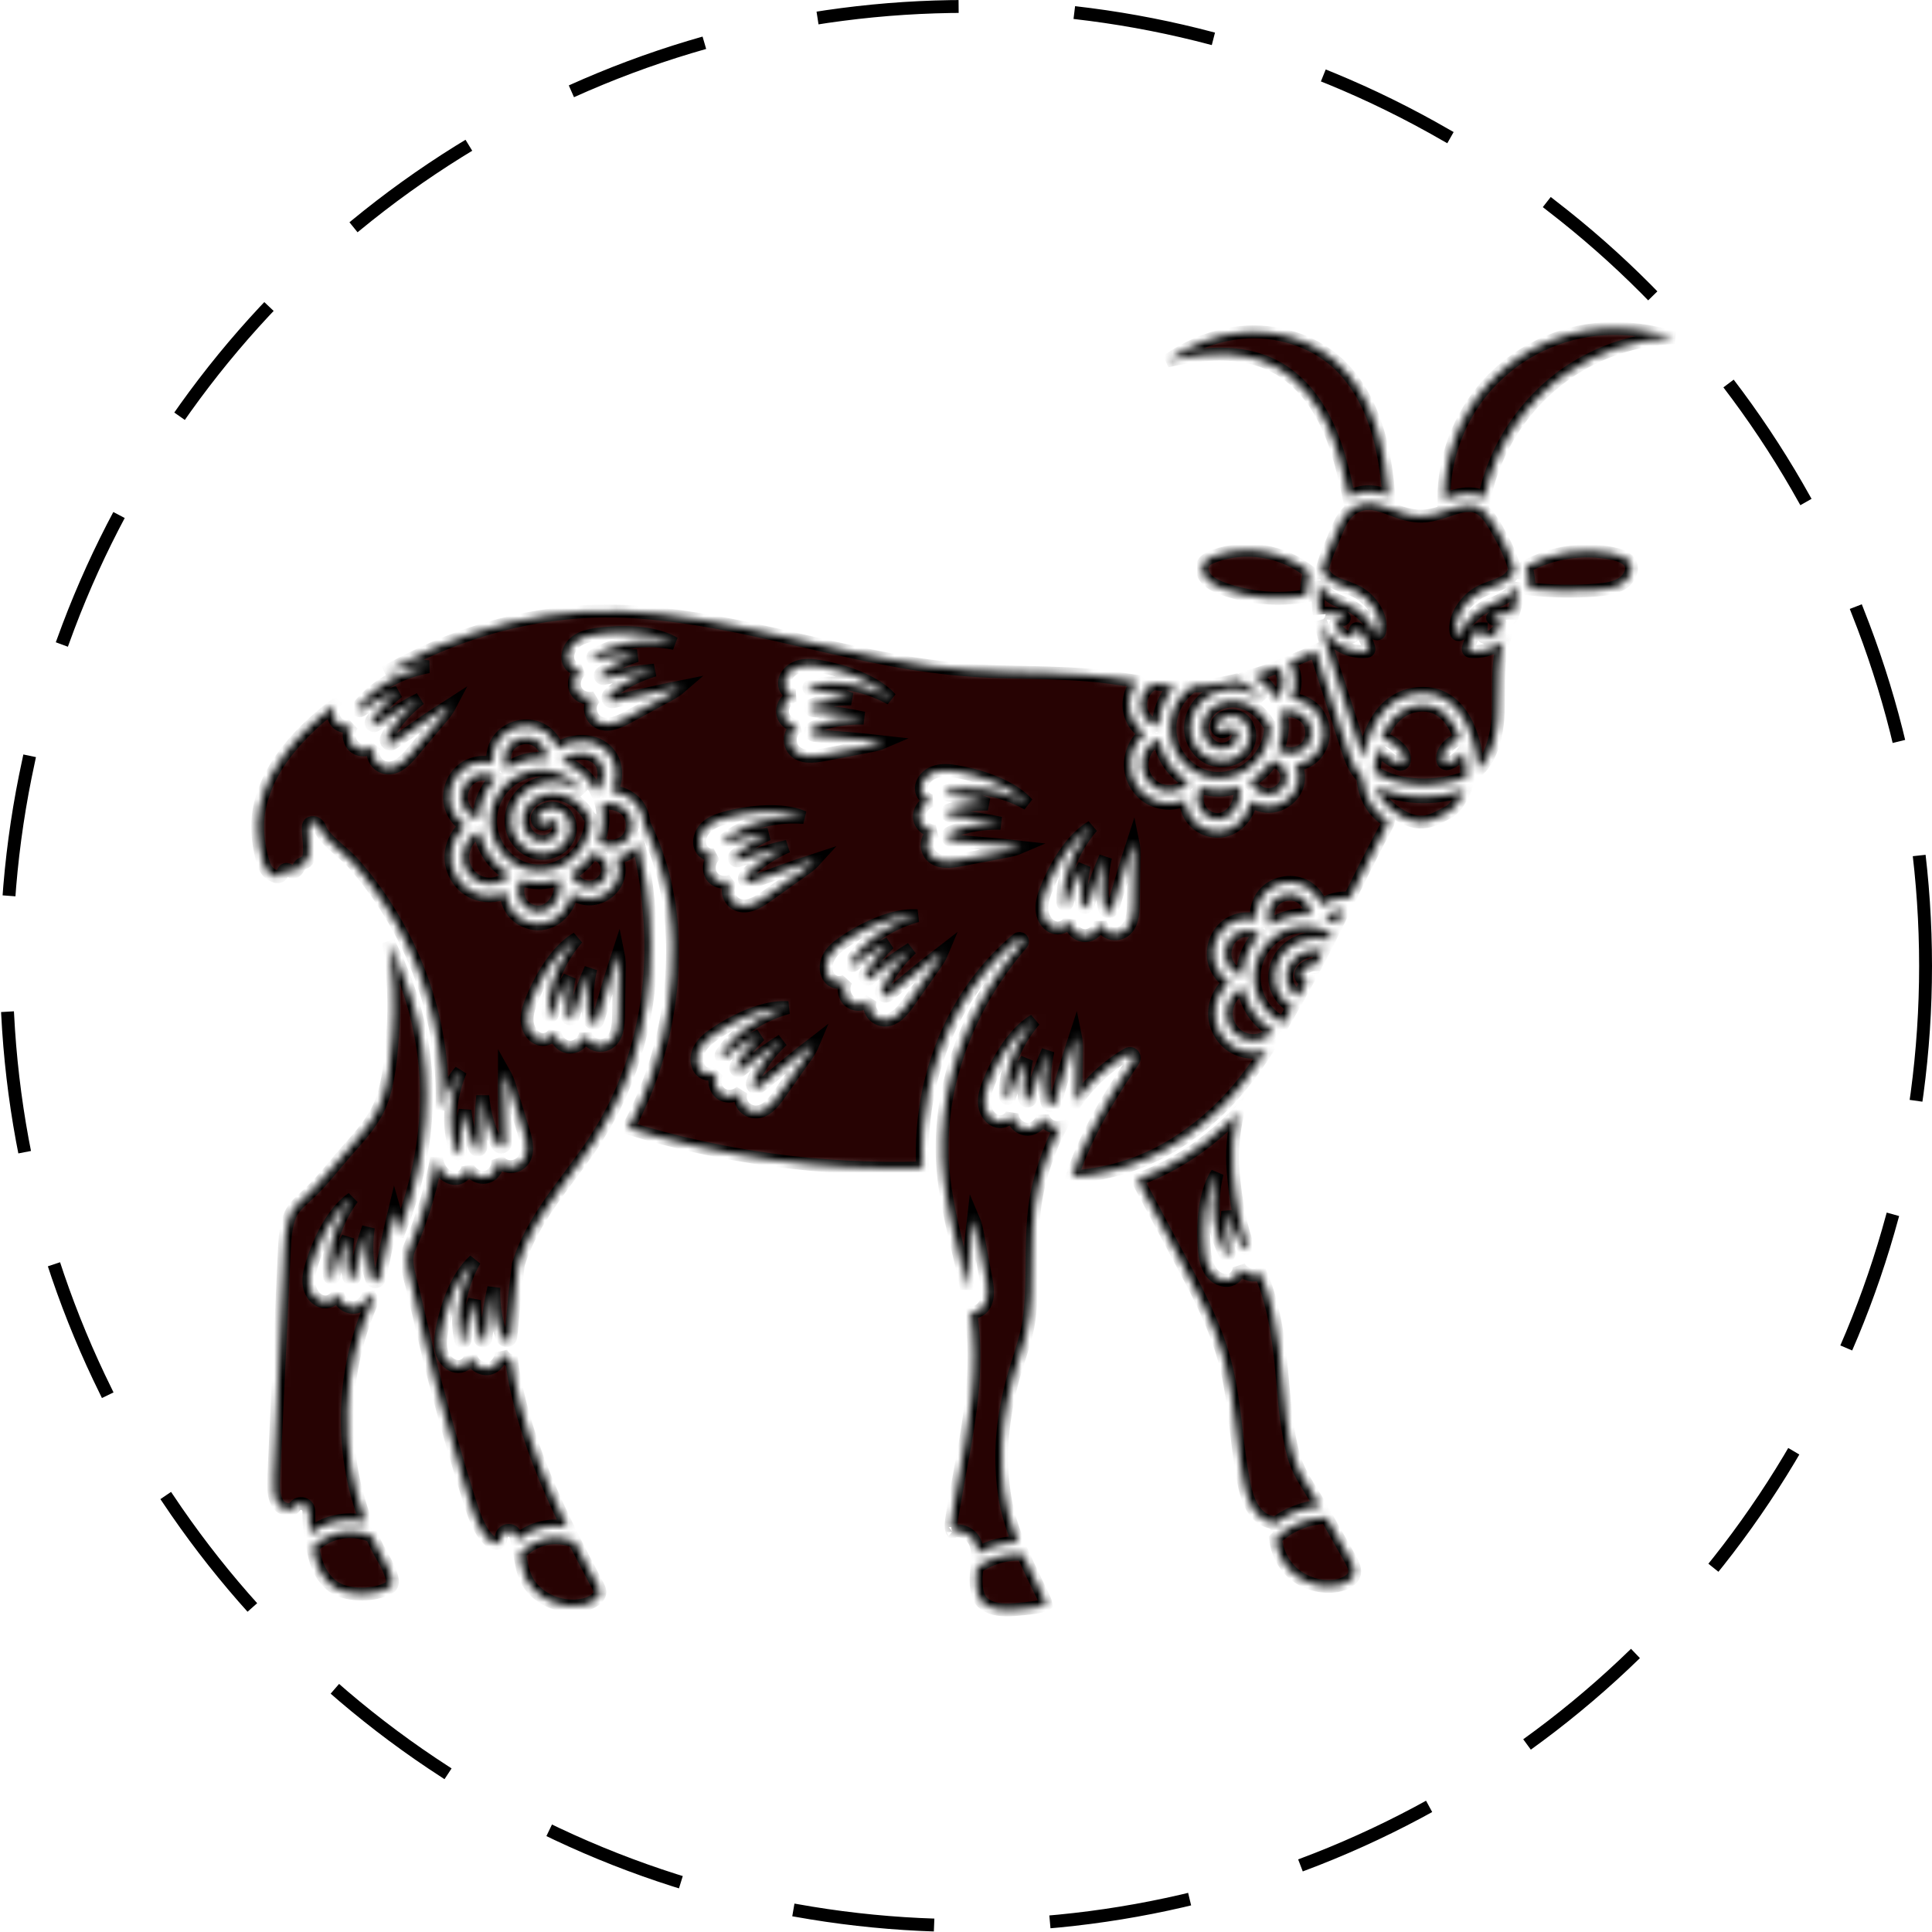 <svg width="243" height="243" viewBox="0 0 243 243" fill="none" xmlns="http://www.w3.org/2000/svg">
<mask id="path-1-inside-1_7_288" fill="white">
<path d="M166.068 189.436C163.976 189.611 161.93 190.407 160.279 191.702C160.15 191.575 159.987 191.48 159.797 191.439C158.905 191.247 158.059 190.562 157.474 189.56C156.89 188.558 156.602 187.349 156.379 186.192C155.989 184.166 155.742 182.06 155.504 180.024C155.158 177.075 154.801 174.025 154 171.08C152.788 166.622 150.61 162.535 148.502 158.582L143.051 148.357C147.13 146.906 150.945 144.517 154.461 141.202C154.875 140.811 155.274 140.408 155.666 139.999C155.095 142.683 154.912 145.03 155.098 147.29C155.425 151.268 156.05 154.374 157.033 156.883C156.976 156.982 156.883 157.057 156.762 157.076C156.608 157.101 156.46 157.031 156.378 156.909C155.629 155.789 155.079 154.548 154.667 153.261C154.574 152.973 154.492 152.68 154.415 152.386C154.377 152.76 154.348 153.135 154.334 153.513C154.283 154.847 154.393 156.202 154.626 157.58L154.627 157.583C154.652 157.733 154.551 157.875 154.401 157.901C154.282 157.921 154.167 157.86 154.113 157.759C153.43 156.487 152.975 155.071 152.758 153.607C152.539 152.143 152.561 150.637 152.774 149.168C152.847 148.632 152.963 148.105 153.088 147.581C152.945 147.804 152.806 148.042 152.673 148.303C151.398 150.817 151.236 154.569 151.498 157.291C151.587 158.219 151.763 159.173 152.296 159.937C152.83 160.702 153.801 161.227 154.702 160.987C155.42 160.795 155.927 160.003 155.832 159.305C156.324 160.193 157.563 160.66 158.486 160.183C158.509 160.171 158.528 160.154 158.55 160.141C159.935 163.326 160.529 166.764 160.891 169.507C161.078 170.928 161.211 172.426 161.339 173.875C161.612 176.967 161.894 180.165 162.735 183.159C163.192 184.783 164.138 186.296 165.055 187.76C165.398 188.308 165.722 188.826 166.011 189.334L166.068 189.436ZM166.883 190.871C164.498 190.88 162.109 191.849 160.422 193.533C160.597 195.159 161.368 196.738 162.578 197.827C164.048 199.15 166.174 199.773 168.126 199.45C169.12 199.286 170.25 198.712 170.381 197.84C170.47 197.248 170.12 196.572 169.689 195.813L166.883 190.871ZM160.168 129.701C160.138 129.684 160.107 129.669 160.078 129.651C158.049 128.428 156.776 126.426 156.398 124.257C155.321 124.624 154.479 125.69 154.274 127.029C154.058 128.437 154.909 129.993 156.211 130.571C157.644 131.207 159.22 130.831 160.168 129.701ZM161.105 89.629C161.465 91.203 161.309 92.828 160.679 94.33C160.715 94.334 160.749 94.33 160.785 94.34C161.073 94.42 161.346 94.542 161.598 94.697C162.564 94.964 163.716 94.663 164.37 93.897C165.176 92.953 165.184 91.399 164.388 90.433C163.651 89.538 162.158 89.156 161.074 89.521C161.083 89.557 161.096 89.592 161.105 89.629ZM160.497 87.962C161.01 87.433 161.347 86.723 161.406 85.993C161.471 85.184 161.269 84.486 160.82 83.972C160.785 83.932 160.74 83.903 160.702 83.865C159.713 84.25 158.714 84.607 157.704 84.926C158.927 85.687 159.879 86.733 160.497 87.962ZM166.657 115.464C167.185 115.644 167.699 115.876 168.188 116.17C168.477 115.588 168.765 115.006 169.051 114.426C168.14 114.467 167.201 114.814 166.657 115.464ZM167.438 117.44C164.421 115.623 160.484 116.597 158.665 119.615C156.846 122.633 157.822 126.568 160.84 128.388C161.033 128.504 161.23 128.605 161.431 128.697C161.834 128.01 162.231 127.32 162.622 126.63C161.478 126.064 160.622 124.929 160.396 123.622C160.16 122.257 160.599 120.801 161.57 119.728C162.876 118.286 165.025 117.677 167.043 118.182C167.082 118.191 167.12 118.207 167.159 118.218C167.281 117.978 167.403 117.737 167.523 117.498C167.494 117.48 167.468 117.458 167.438 117.44ZM149.483 98.333C147.683 97.249 146.414 95.529 145.908 93.489C145.863 93.307 145.832 93.124 145.8 92.941C144.724 93.308 143.884 94.374 143.679 95.711C143.463 97.119 144.314 98.675 145.616 99.253C147.049 99.891 148.625 99.514 149.573 98.384C149.543 98.366 149.513 98.351 149.483 98.333ZM160.962 96.042C160.694 95.95 160.436 95.827 160.194 95.675C160.136 95.639 160.091 95.59 160.047 95.541C160.022 95.581 160.002 95.623 159.976 95.662C159.248 96.778 158.305 97.659 157.247 98.285C157.608 99.244 158.584 99.95 159.579 99.95C159.579 99.95 159.581 99.95 159.582 99.95C160.628 99.948 161.633 99.135 161.823 98.137C161.972 97.353 161.592 96.502 160.962 96.042ZM122.885 197.111L122.775 198.235C122.766 198.345 122.764 198.582 122.766 198.777C122.768 198.978 122.776 199.172 122.79 199.36C122.818 199.735 122.868 200.087 122.953 200.392C123.034 200.7 123.145 200.961 123.28 201.172C123.412 201.386 123.57 201.553 123.783 201.72C124.202 202.047 124.816 202.299 125.479 202.404C126.162 202.516 126.941 202.506 127.791 202.438L129.111 202.313C129.545 202.267 129.962 202.214 130.353 202.145C130.742 202.077 131.111 201.99 131.393 201.889C131.487 201.858 131.553 201.819 131.595 201.788C131.577 201.662 131.479 201.374 131.308 201.017C130.545 199.406 129.703 197.748 128.923 196.03C128.842 195.853 128.765 195.67 128.686 195.491C126.651 195.36 124.569 195.953 122.885 197.111ZM143.592 89.419C143.915 90.46 144.709 91.152 145.684 91.309C145.731 89.99 146.107 88.697 146.807 87.535C147.087 87.07 147.411 86.642 147.771 86.252C147.343 86.225 146.916 86.19 146.492 86.148C146.022 86.101 145.556 86.045 145.092 85.986C144.999 86.029 144.905 86.07 144.818 86.124C143.76 86.782 143.222 88.23 143.592 89.419ZM162.246 115.278C163.127 115.06 164.022 115.005 164.9 115.089C164.849 114.103 164.255 113.13 163.363 112.705C162.279 112.187 160.833 112.512 160.074 113.443C159.419 114.245 159.311 115.454 159.755 116.388C160.506 115.884 161.342 115.502 162.246 115.278ZM147.341 93.133C147.752 94.791 148.783 96.188 150.245 97.07V97.07C153.083 98.779 156.814 97.807 158.739 94.856C159.451 93.765 159.814 92.547 159.815 91.325C159.72 91.263 159.636 91.181 159.576 91.076C158.765 89.659 157.495 88.645 156.092 88.296C154.616 87.928 153.001 88.373 152.07 89.401C151.411 90.129 151.099 91.146 151.256 92.053C151.416 92.977 152.084 93.798 152.92 94.096C153.504 94.305 154.191 94.254 154.754 93.96C155.082 93.788 155.507 93.461 155.668 92.874C155.798 92.397 155.651 91.87 155.318 91.623C155.167 91.511 154.944 91.465 154.735 91.5C154.639 91.516 154.463 91.566 154.366 91.711C154.139 92.05 153.681 92.14 153.342 91.914C153.003 91.688 152.913 91.23 153.139 90.891C153.438 90.444 153.915 90.143 154.484 90.045C155.096 89.94 155.721 90.083 156.199 90.439C157.013 91.045 157.38 92.206 157.091 93.263C156.856 94.122 156.269 94.834 155.437 95.268C154.892 95.552 154.277 95.697 153.665 95.697C153.241 95.697 152.819 95.627 152.424 95.487C151.082 95.008 150.053 93.759 149.801 92.305C149.565 90.94 150.004 89.485 150.975 88.411C152.282 86.968 154.43 86.36 156.448 86.864C157.3 87.076 158.108 87.479 158.832 88.028C158.333 87.27 157.663 86.618 156.843 86.124C156.432 85.876 156.001 85.681 155.557 85.532C154.259 85.853 152.94 86.094 151.596 86.218C151.055 86.268 150.515 86.29 149.976 86.3C149.212 86.813 148.56 87.486 148.07 88.297C147.189 89.759 146.93 91.477 147.341 93.133ZM153.282 99.389C152.499 99.389 151.716 99.264 150.958 99.012C150.946 99.029 150.936 99.048 150.924 99.065C150.556 99.729 150.476 100.534 150.715 101.286C150.971 102.094 151.564 102.699 152.343 102.946C153.646 103.36 154.54 102.698 154.957 102.265C155.8 101.393 156.153 100.065 155.883 98.927C155.044 99.23 154.164 99.389 153.282 99.389ZM66.197 95.599C67.078 95.38 67.973 95.325 68.851 95.41C68.8 94.423 68.206 93.451 67.314 93.026C66.23 92.507 64.784 92.833 64.025 93.763C63.37 94.566 63.261 95.775 63.706 96.709C64.457 96.205 65.293 95.823 66.197 95.599ZM75.619 101.159C75.628 101.196 75.642 101.231 75.65 101.268C76.01 102.842 75.854 104.467 75.224 105.968C75.26 105.973 75.295 105.968 75.33 105.978C75.619 106.058 75.891 106.18 76.143 106.335C77.107 106.602 78.261 106.301 78.915 105.536C79.721 104.592 79.729 103.037 78.933 102.072C78.196 101.177 76.703 100.794 75.619 101.159ZM60.233 102.95C60.277 101.657 60.638 100.358 61.352 99.173C61.658 98.665 62.02 98.204 62.421 97.786C61.511 97.235 60.264 97.2 59.363 97.762C58.306 98.42 57.767 99.868 58.137 101.057C58.461 102.1 59.254 102.799 60.233 102.95ZM162.665 120.719C162.006 121.447 161.693 122.463 161.851 123.371C162 124.232 162.593 124.998 163.349 125.34C163.545 124.99 163.741 124.639 163.936 124.29C164.114 123.973 164.286 123.66 164.459 123.345C164.283 123.372 164.097 123.338 163.937 123.232C163.598 123.006 163.507 122.547 163.733 122.208C164.032 121.761 164.51 121.461 165.079 121.363C165.235 121.336 165.392 121.326 165.547 121.331C165.859 120.743 166.164 120.157 166.465 119.574C165.052 119.3 163.549 119.742 162.665 120.719ZM67.827 111.027C67.045 111.027 66.262 110.902 65.504 110.65C65.492 110.667 65.482 110.686 65.469 110.703C65.102 111.367 65.022 112.172 65.26 112.925C65.516 113.733 66.11 114.338 66.888 114.585C68.19 114.997 69.085 114.335 69.503 113.903C70.345 113.031 70.698 111.703 70.428 110.565C69.589 110.868 68.709 111.027 67.827 111.027ZM64.028 109.972V109.972C61.998 108.748 60.725 106.744 60.348 104.573C59.169 104.976 58.4 106.203 58.225 107.349C58.009 108.758 58.86 110.313 60.161 110.891C61.596 111.528 63.171 111.152 64.118 110.022C64.088 110.005 64.058 109.99 64.028 109.972ZM68.536 193.562C67.321 193.84 66.204 194.509 65.356 195.424C65.451 195.97 65.542 196.502 65.652 196.999C65.905 198.171 66.333 199.134 67.087 199.912C68.575 201.515 70.974 202.28 73.127 201.917L73.525 201.837C73.644 201.807 73.762 201.774 73.879 201.733C74.113 201.652 74.339 201.549 74.545 201.43C74.961 201.194 75.271 200.869 75.386 200.6C75.496 200.323 75.502 200.147 75.315 199.694C75.222 199.476 75.081 199.218 74.926 198.926L74.472 198.073C73.735 196.688 73.007 195.295 72.295 193.89C71.113 193.405 69.781 193.278 68.536 193.562ZM174.609 103.317C174.592 103.399 174.582 103.482 174.57 103.564C172.821 106.777 171.289 109.877 169.767 112.972C169.688 112.964 169.61 112.953 169.529 112.949C168.422 112.893 167.135 113.18 166.171 113.891C165.814 112.812 165.039 111.869 163.998 111.373C162.3 110.564 160.12 111.052 158.93 112.51C158.205 113.398 157.906 114.576 158.04 115.7C156.896 115.409 155.64 115.561 154.632 116.188C153.005 117.202 152.208 119.345 152.777 121.176C153.102 122.224 153.77 123.06 154.627 123.574C153.69 124.325 153.019 125.473 152.815 126.805C152.498 128.872 153.701 131.071 155.611 131.92C156.859 132.474 158.214 132.47 159.391 132.011C157.567 134.817 155.541 137.478 153.111 139.77C147.707 144.866 141.576 147.629 134.837 148.013C135.43 146.129 136.216 144.28 137.101 142.506C138.631 139.371 140.492 136.434 142.565 133.366C142.681 133.193 142.696 132.973 142.591 132.788C142.443 132.527 142.112 132.436 141.852 132.584C139.251 134.064 137.049 136.19 135.29 138.639C135.302 138.43 135.311 138.222 135.314 138.021C135.345 135.98 135.375 133.939 135.406 131.898C135.415 131.325 135.363 130.808 135.267 130.34L134.614 132.35C134.289 133.377 133.979 134.411 133.675 135.462C133.357 136.511 133.076 137.577 132.708 138.673L132.706 138.678C132.612 138.959 132.308 139.11 132.028 139.016C131.847 138.954 131.719 138.805 131.677 138.631C131.401 137.465 131.351 136.274 131.398 135.089C131.449 134.108 131.594 133.132 131.813 132.172C131.461 132.971 131.125 133.78 130.816 134.609C130.382 135.782 130.005 136.985 129.61 138.227L129.609 138.23C129.544 138.434 129.326 138.547 129.121 138.482C128.972 138.435 128.872 138.305 128.853 138.16C128.687 136.823 128.754 135.467 128.964 134.133C129.01 133.833 129.068 133.535 129.131 133.238C128.929 133.554 128.735 133.876 128.552 134.207C127.907 135.377 127.397 136.637 126.987 137.973L126.986 137.976C126.941 138.121 126.787 138.203 126.642 138.158C126.526 138.122 126.451 138.017 126.447 137.902C126.409 136.459 126.639 134.989 127.102 133.584C127.564 132.177 128.261 130.841 129.111 129.625C129.417 129.179 129.757 128.76 130.104 128.349C129.876 128.484 129.645 128.633 129.409 128.807C127.141 130.48 125.31 133.76 124.321 136.309C123.984 137.178 123.713 138.11 123.846 139.032C123.979 139.955 124.611 140.86 125.524 141.05C126.244 141.2 127.053 140.733 127.29 140.077C127.342 141.083 128.234 142.044 129.266 142.032C130.181 142.022 130.972 141.248 131.158 140.369C131.276 140.805 131.536 141.204 131.906 141.465C132.324 141.76 132.861 141.863 133.364 141.779C132.644 143.164 132.04 144.609 131.533 146.085C130.905 147.889 130.4 149.861 130.158 151.799C129.664 155.686 129.898 159.429 129.713 162.947C129.669 163.829 129.595 164.695 129.489 165.549C129.376 166.415 129.244 167.201 129.027 168.03C128.612 169.684 127.987 171.393 127.456 173.249C126.42 176.964 125.855 180.829 126.033 184.735C126.075 185.709 126.157 186.685 126.295 187.655C126.432 188.641 126.635 189.634 126.892 190.589C127.215 191.766 127.618 192.9 128.058 194.003C126.282 194.019 124.504 194.492 122.942 195.35C122.939 195.302 122.939 195.258 122.935 195.208C122.922 195.043 122.898 194.862 122.856 194.658C122.83 194.548 122.805 194.444 122.772 194.331C122.726 194.195 122.672 194.061 122.613 193.93C122.535 193.774 122.419 193.595 122.302 193.445C122.185 193.311 122.076 193.197 121.929 193.078C121.632 192.836 121.227 192.657 120.867 192.592C120.268 192.504 119.936 192.577 119.772 192.598C119.764 192.586 119.757 192.577 119.75 192.562C119.679 192.418 119.627 192.238 119.623 191.944C119.605 191.394 119.811 190.395 119.947 189.518L120.424 186.827C120.752 185.028 121.096 183.217 121.408 181.388C122.032 177.734 122.543 173.986 122.499 170.167C122.484 168.47 122.338 166.756 122.096 165.086C122.596 165.094 123.1 164.919 123.467 164.577C124.422 163.689 124.255 162.161 124.014 160.879C123.637 158.873 123.259 156.867 122.882 154.861C122.776 154.298 122.622 153.802 122.435 153.363L122.196 155.462C122.082 156.534 121.986 157.609 121.898 158.699C121.796 159.791 121.734 160.891 121.591 162.039L121.591 162.044C121.589 162.06 121.579 162.073 121.576 162.088C121.366 161.041 121.137 160.003 120.898 158.975C120.066 155.375 119.14 151.86 118.728 148.327C118.294 144.809 118.471 141.231 119.111 137.735C120.469 130.742 123.754 124.169 128.513 118.663C128.636 118.522 128.641 118.314 128.52 118.17C128.387 118.009 128.148 117.988 127.988 118.122C125.129 120.509 122.678 123.44 120.807 126.712C118.905 129.972 117.584 133.567 116.788 137.27C116.151 140.422 115.874 143.668 116.048 146.894C103.468 147.272 91.009 145.593 78.979 141.895C79.004 141.847 79.032 141.801 79.056 141.752C79.357 141.162 79.703 140.592 79.968 139.983L80.795 138.173C81.066 137.568 81.283 136.941 81.529 136.325L81.888 135.398L82.194 134.452C83.868 129.422 84.666 124.111 84.584 118.817L84.496 116.833C84.463 116.172 84.368 115.514 84.294 114.857L84.176 113.872L84.003 112.895C83.882 112.244 83.766 111.594 83.615 110.951C83.017 108.404 82.14 105.93 80.993 103.602C80.954 102.712 80.65 101.833 80.072 101.132C79.315 100.213 78.105 99.657 76.89 99.556C77.186 99 77.371 98.385 77.422 97.749C77.521 96.535 77.194 95.459 76.476 94.639C75.76 93.82 74.696 93.333 73.48 93.269C72.365 93.208 71.085 93.5 70.122 94.211C69.765 93.131 68.99 92.188 67.949 91.693C66.251 90.883 64.071 91.372 62.881 92.829C62.156 93.718 61.856 94.895 61.99 96.019C60.848 95.73 59.591 95.88 58.583 96.508C56.956 97.522 56.159 99.665 56.728 101.495C57.053 102.544 57.721 103.38 58.578 103.893C57.642 104.644 56.97 105.793 56.766 107.125C56.449 109.192 57.651 111.391 59.562 112.24C60.919 112.842 62.408 112.791 63.651 112.204C63.665 112.595 63.732 112.987 63.853 113.37C64.257 114.642 65.2 115.596 66.441 115.991C66.865 116.125 67.287 116.191 67.701 116.191C68.761 116.191 69.763 115.758 70.565 114.928C71.255 114.213 71.713 113.301 71.903 112.345C72.552 112.798 73.327 113.063 74.124 113.063C74.126 113.063 74.128 113.063 74.13 113.063C75.878 113.061 77.498 111.737 77.818 110.05C77.961 109.301 77.83 108.529 77.502 107.856C78.472 107.712 79.396 107.246 80.038 106.493C80.142 106.371 80.234 106.242 80.322 106.109C80.715 107.865 81.063 109.615 81.313 111.381C81.617 113.87 81.859 116.356 81.856 118.856C81.892 123.844 81.159 128.852 79.569 133.582L79.281 134.472L78.941 135.343C78.709 135.921 78.506 136.512 78.25 137.079L77.47 138.778C77.223 139.35 76.895 139.882 76.613 140.436C76.057 141.552 75.353 142.581 74.711 143.646C74.023 144.686 73.28 145.708 72.521 146.734C71.002 148.785 69.401 150.85 67.991 153.12C67.287 154.255 66.634 155.441 66.08 156.69C65.742 157.453 65.451 158.24 65.199 159.038L65.145 159.487L64.893 161.585C64.772 162.655 64.668 163.73 64.574 164.819C64.465 165.91 64.395 167.011 64.246 168.157L64.245 168.163C64.207 168.456 63.938 168.663 63.645 168.625C63.455 168.6 63.301 168.478 63.227 168.316C62.729 167.225 62.45 166.066 62.267 164.895C62.128 163.922 62.08 162.936 62.11 161.952C61.919 162.805 61.746 163.663 61.603 164.536C61.404 165.771 61.267 167.024 61.12 168.319L61.12 168.322C61.096 168.535 60.903 168.688 60.69 168.664C60.535 168.646 60.411 168.539 60.365 168.4C59.943 167.121 59.746 165.777 59.694 164.427C59.681 164.124 59.68 163.821 59.684 163.517C59.548 163.867 59.419 164.22 59.305 164.58C58.898 165.852 58.642 167.187 58.498 168.577L58.497 168.58C58.481 168.732 58.346 168.842 58.195 168.826C58.074 168.813 57.98 168.724 57.954 168.612C57.637 167.204 57.578 165.718 57.761 164.25C57.942 162.78 58.367 161.334 58.966 159.977C59.179 159.479 59.432 159.003 59.693 158.532C59.495 158.709 59.298 158.9 59.1 159.116C57.198 161.197 56.037 164.768 55.56 167.461C55.398 168.379 55.312 169.345 55.621 170.225C55.93 171.104 56.725 171.87 57.657 171.88C58.393 171.888 59.096 171.273 59.202 170.583C59.448 171.56 60.509 172.33 61.519 172.119C62.415 171.932 63.041 171.019 63.054 170.121C63.254 170.526 63.586 170.867 63.999 171.051C64.115 171.103 64.236 171.137 64.359 171.164C64.596 172.978 64.961 174.766 65.417 176.499C66.708 181.609 68.703 186.479 70.948 191.157C71.096 191.468 71.249 191.776 71.4 192.086C70.347 191.879 69.253 191.885 68.208 192.123C67.035 192.391 65.94 192.957 65.015 193.727C64.971 193.541 64.932 193.356 64.88 193.169C64.79 192.848 64.53 192.585 64.182 192.51C63.68 192.4 63.185 192.719 63.076 193.22L62.977 193.673C62.981 193.694 62.985 193.737 62.95 193.811C62.918 193.884 62.846 193.97 62.768 194.024C62.645 194.122 62.411 194.159 62.118 194.07C61.566 193.929 60.932 193.154 60.472 192.358C59.535 190.711 59.015 188.643 58.378 186.642C57.136 182.629 55.99 178.587 54.918 174.525C53.826 170.458 52.927 166.388 51.941 162.257C51.679 161.195 51.372 160.213 51.244 159.281C51.18 158.818 51.162 158.372 51.212 157.959C51.239 157.753 51.282 157.555 51.338 157.363L51.442 157.082L51.592 156.715C52.429 154.741 53.155 152.718 53.744 150.651C54.217 149.006 54.602 147.334 54.9 145.645C54.958 146.048 55.062 146.44 55.241 146.807C55.651 147.644 56.531 148.312 57.457 148.212C58.197 148.133 58.819 147.428 58.832 146.723C59.182 147.676 60.335 148.328 61.32 147.998C62.188 147.707 62.703 146.727 62.611 145.834C62.857 146.213 63.227 146.513 63.659 146.647C64.378 146.872 65.219 146.63 65.71 146.059C66.56 145.07 66.226 143.57 65.844 142.323C65.247 140.371 64.65 138.42 64.052 136.468C63.885 135.92 63.677 135.444 63.442 135.028L63.437 137.141C63.443 138.218 63.466 139.298 63.499 140.391C63.519 141.487 63.579 142.588 63.565 143.744L63.565 143.75C63.561 144.045 63.318 144.282 63.023 144.279C62.831 144.276 62.664 144.173 62.571 144.021C61.949 142.995 61.536 141.878 61.218 140.735C60.965 139.786 60.803 138.812 60.717 137.832C60.627 138.701 60.555 139.573 60.516 140.457C60.463 141.707 60.474 142.967 60.479 144.271V144.273C60.48 144.488 60.307 144.663 60.092 144.664C59.936 144.664 59.801 144.572 59.738 144.439C59.17 143.218 58.817 141.907 58.607 140.573C58.559 140.273 58.523 139.972 58.491 139.67C58.396 140.033 58.31 140.399 58.238 140.77C57.984 142.081 57.885 143.437 57.905 144.834L57.905 144.837C57.907 144.989 57.785 145.114 57.633 145.116C57.512 145.118 57.408 145.041 57.37 144.932C56.89 143.571 56.657 142.102 56.667 140.622C56.674 139.141 56.927 137.656 57.363 136.238C57.517 135.719 57.712 135.216 57.916 134.718C57.741 134.916 57.567 135.129 57.396 135.367C56.573 136.512 55.978 138.006 55.568 139.555C55.591 139.008 55.603 138.461 55.605 137.914C55.616 135.758 55.459 133.6 55.133 131.469C54.809 129.336 54.344 127.226 53.704 125.168C52.444 121.046 50.578 117.117 48.208 113.521C47.616 112.622 46.989 111.746 46.334 110.891C46.006 110.463 45.67 110.043 45.327 109.627L44.807 109.009C44.632 108.806 44.462 108.606 44.246 108.379C43.429 107.543 42.606 106.905 41.864 106.213C41.493 105.872 41.145 105.526 40.855 105.175C40.565 104.826 40.337 104.464 40.242 104.161C40.12 103.777 39.692 103.396 39.266 103.466C38.664 103.565 38.8 104.012 38.792 104.543C38.781 105.323 39.315 108.08 38.381 108.456C37.646 108.751 37.793 108.768 37.39 109.381C37.261 109.578 37.03 109.728 36.798 109.691C36.483 109.641 36.233 109.276 35.925 109.36C35.663 109.431 35.598 109.764 35.443 109.987C35.051 110.553 34.475 110.203 34.049 109.934C33.612 109.659 33.325 109.191 33.167 108.7C32.694 107.231 32.386 105.412 32.4 103.868C32.429 100.834 33.666 97.838 35.48 95.294C37.266 92.791 39.559 90.624 42.052 88.723C41.809 89.435 41.849 90.247 42.316 90.822C42.788 91.403 43.727 91.539 44.325 91.157C43.708 91.968 43.782 93.296 44.599 93.946C45.316 94.515 46.418 94.414 47.117 93.851C46.933 94.263 46.883 94.737 47.005 95.172C47.208 95.898 47.869 96.472 48.615 96.573C49.907 96.748 50.984 95.65 51.822 94.652C53.134 93.088 54.446 91.525 55.758 89.961C56.127 89.522 56.413 89.089 56.634 88.666L54.859 89.812C53.958 90.403 53.065 91.01 52.166 91.633C51.257 92.246 50.367 92.896 49.389 93.513L49.385 93.516C49.134 93.674 48.803 93.6 48.645 93.35C48.543 93.188 48.539 92.991 48.616 92.83C49.138 91.751 49.85 90.796 50.635 89.907C51.294 89.178 52.023 88.512 52.798 87.906C52.021 88.304 51.249 88.719 50.487 89.167C49.41 89.802 48.358 90.498 47.268 91.212L47.266 91.213C47.086 91.331 46.845 91.281 46.727 91.101C46.642 90.971 46.646 90.807 46.723 90.682C47.438 89.541 48.346 88.531 49.351 87.628C49.576 87.425 49.809 87.23 50.045 87.039C49.689 87.158 49.335 87.285 48.985 87.427C47.746 87.927 46.555 88.582 45.394 89.359L45.391 89.361C45.265 89.445 45.094 89.411 45.009 89.285C44.942 89.184 44.95 89.055 45.02 88.963C45.901 87.82 47.007 86.825 48.253 86.028C49.499 85.228 50.883 84.632 52.31 84.225C52.829 84.072 53.357 83.962 53.886 83.862C53.624 83.822 53.35 83.793 53.058 83.778C51.614 83.71 49.993 84.043 48.436 84.564C49.097 84.194 49.764 83.832 50.437 83.484C53.315 81.989 56.279 80.686 59.341 79.671C62.401 78.646 65.551 77.896 68.74 77.419C70.336 77.189 71.941 77.025 73.549 76.928C75.159 76.846 76.77 76.831 78.381 76.888C81.612 77.01 84.837 77.397 88.047 77.919C94.471 78.964 100.818 80.625 107.265 82.007C110.489 82.698 113.737 83.34 117.03 83.775C120.315 84.219 123.664 84.456 126.953 84.52C130.247 84.606 133.515 84.63 136.741 84.893C138.848 85.04 140.942 85.387 143.079 85.704C142.125 86.828 141.74 88.436 142.181 89.857C142.507 90.905 143.175 91.741 144.032 92.255C143.095 93.006 142.424 94.154 142.22 95.486C141.903 97.553 143.105 99.752 145.016 100.601C146.372 101.203 147.861 101.153 149.105 100.566C149.119 100.957 149.186 101.349 149.308 101.732C149.711 103.003 150.654 103.958 151.895 104.352C152.318 104.486 152.741 104.553 153.155 104.553C154.215 104.553 155.217 104.119 156.018 103.29C156.709 102.575 157.166 101.663 157.357 100.707C158.006 101.16 158.781 101.425 159.578 101.425C159.58 101.425 159.582 101.425 159.584 101.425C161.332 101.422 162.952 100.098 163.272 98.412C163.415 97.663 163.285 96.891 162.957 96.217C163.926 96.073 164.85 95.607 165.492 94.855C166.763 93.367 166.777 91.011 165.527 89.494C164.77 88.575 163.559 88.018 162.344 87.917C162.64 87.362 162.825 86.746 162.877 86.111C162.964 85.03 162.713 84.06 162.151 83.281C163.273 82.816 164.385 82.329 165.49 81.839C165.69 82.496 165.897 83.139 166.098 83.761L169.467 94.154C169.916 95.537 170.411 96.851 171.406 97.763C171.534 99.497 172.157 101.062 173.222 102.167C173.593 102.552 174.073 102.949 174.609 103.317ZM66.331 128.701C66.463 129.623 67.096 130.528 68.008 130.719C68.729 130.869 69.537 130.402 69.775 129.745C69.827 130.752 70.719 131.712 71.75 131.7C72.666 131.69 73.457 130.916 73.643 130.037C73.761 130.473 74.021 130.872 74.391 131.133C75.006 131.567 75.881 131.596 76.524 131.203C77.636 130.523 77.778 128.992 77.798 127.688C77.829 125.648 77.86 123.607 77.891 121.566C77.899 120.993 77.847 120.476 77.752 120.008L77.099 122.018C76.773 123.045 76.464 124.079 76.16 125.13C75.842 126.179 75.561 127.245 75.192 128.341L75.191 128.346C75.097 128.627 74.793 128.778 74.512 128.683C74.331 128.622 74.203 128.473 74.162 128.299C73.885 127.133 73.835 125.942 73.882 124.757C73.934 123.776 74.078 122.8 74.298 121.84C73.945 122.639 73.609 123.448 73.3 124.277C72.866 125.45 72.489 126.653 72.094 127.895L72.094 127.898C72.028 128.102 71.81 128.215 71.606 128.15C71.456 128.103 71.356 127.973 71.338 127.828C71.171 126.491 71.238 125.135 71.448 123.801C71.494 123.501 71.552 123.203 71.615 122.906C71.413 123.222 71.219 123.544 71.037 123.875C70.392 125.045 69.882 126.305 69.471 127.641L69.47 127.644C69.426 127.789 69.272 127.871 69.126 127.826C69.01 127.79 68.935 127.685 68.932 127.57C68.893 126.127 69.123 124.657 69.586 123.252C70.048 121.845 70.745 120.509 71.595 119.293C71.901 118.847 72.241 118.428 72.588 118.016C72.36 118.152 72.129 118.301 71.894 118.475C69.625 120.148 67.794 123.427 66.806 125.977C66.469 126.846 66.198 127.778 66.331 128.701ZM99.98 87.49C99.005 87.745 98.245 88.813 98.465 89.82C98.661 90.715 99.579 91.333 100.477 91.337C100.074 91.541 99.736 91.877 99.555 92.291C99.255 92.982 99.404 93.845 99.918 94.394C100.81 95.346 102.337 95.175 103.618 94.931C105.623 94.548 107.628 94.165 109.633 93.782C110.196 93.674 110.691 93.519 111.13 93.331L109.03 93.098C107.958 92.987 106.883 92.893 105.793 92.808C104.701 92.709 103.6 92.65 102.452 92.511L102.446 92.511C102.153 92.475 101.943 92.208 101.979 91.915C102.002 91.725 102.123 91.569 102.284 91.493C103.37 90.986 104.526 90.696 105.696 90.503C106.668 90.354 107.653 90.298 108.637 90.319C107.783 90.135 106.923 89.97 106.049 89.835C104.812 89.648 103.558 89.523 102.261 89.387L102.259 89.387C102.045 89.365 101.89 89.174 101.912 88.96C101.929 88.805 102.035 88.68 102.174 88.632C103.449 88.199 104.791 87.99 106.14 87.925C106.443 87.91 106.746 87.906 107.05 87.907C106.699 87.774 106.344 87.649 105.984 87.538C104.707 87.143 103.37 86.898 101.979 86.767L101.976 86.767C101.825 86.752 101.713 86.618 101.728 86.466C101.739 86.346 101.827 86.251 101.939 86.224C103.344 85.894 104.83 85.822 106.3 85.991C107.772 86.158 109.221 86.57 110.584 87.157C111.083 87.366 111.562 87.614 112.035 87.871C111.857 87.675 111.663 87.479 111.446 87.283C109.347 85.401 105.766 84.272 103.069 83.82C102.149 83.666 101.182 83.589 100.305 83.906C99.429 84.223 98.671 85.025 98.669 85.957C98.668 86.693 99.289 87.39 99.98 87.49ZM91.257 102.87C90.357 103.113 89.445 103.446 88.781 104.1C88.116 104.753 87.761 105.799 88.149 106.647C88.457 107.323 89.324 107.691 89.996 107.48C89.203 108.113 88.949 109.413 89.574 110.243C90.125 110.975 91.217 111.154 92.035 110.783C91.753 111.137 91.586 111.583 91.595 112.035C91.609 112.788 92.104 113.51 92.802 113.795C94.008 114.289 95.326 113.497 96.388 112.74C98.051 111.557 99.713 110.373 101.376 109.189C101.843 108.856 102.229 108.508 102.549 108.154L100.543 108.818C99.523 109.164 98.506 109.528 97.48 109.905C96.446 110.27 95.42 110.676 94.319 111.028L94.314 111.029C94.032 111.119 93.731 110.964 93.641 110.682C93.582 110.5 93.627 110.309 93.743 110.172C94.519 109.258 95.448 108.513 96.431 107.849C97.252 107.309 98.124 106.847 99.027 106.456C98.174 106.645 97.324 106.854 96.474 107.096C95.271 107.441 94.079 107.85 92.844 108.267L92.841 108.268C92.638 108.337 92.418 108.228 92.349 108.025C92.299 107.876 92.344 107.719 92.45 107.618C93.428 106.692 94.561 105.942 95.76 105.321C96.029 105.181 96.303 105.051 96.58 104.926C96.205 104.951 95.831 104.985 95.456 105.034C94.132 105.207 92.815 105.543 91.495 106.003L91.492 106.004C91.349 106.054 91.192 105.979 91.141 105.835C91.101 105.72 91.142 105.597 91.232 105.527C92.372 104.641 93.692 103.956 95.099 103.497C96.506 103.035 97.995 102.806 99.479 102.77C100.02 102.752 100.558 102.778 101.096 102.814C100.852 102.71 100.594 102.613 100.315 102.526C97.623 101.689 93.896 102.156 91.257 102.87ZM85.609 86.398L83.537 86.816C82.483 87.036 81.429 87.274 80.365 87.525C79.295 87.763 78.228 88.042 77.093 88.258L77.087 88.26C76.796 88.315 76.516 88.124 76.46 87.834C76.424 87.646 76.492 87.461 76.623 87.34C77.504 86.526 78.516 85.898 79.572 85.358C80.452 84.921 81.374 84.568 82.317 84.288C81.448 84.373 80.579 84.477 79.705 84.615C78.47 84.812 77.237 85.075 75.961 85.34L75.958 85.341C75.748 85.385 75.542 85.25 75.498 85.04C75.466 84.887 75.53 84.736 75.648 84.648C76.73 83.847 77.945 83.239 79.21 82.767C79.494 82.661 79.782 82.565 80.072 82.474C79.697 82.454 79.321 82.442 78.944 82.446C77.608 82.458 76.26 82.632 74.894 82.93L74.891 82.931C74.743 82.963 74.596 82.869 74.564 82.72C74.538 82.602 74.593 82.484 74.691 82.425C75.929 81.683 77.323 81.162 78.775 80.876C80.227 80.588 81.733 80.54 83.21 80.683C83.749 80.731 84.28 80.822 84.809 80.922C84.58 80.79 84.336 80.662 84.069 80.542C81.498 79.387 77.742 79.401 75.036 79.791C74.113 79.924 73.168 80.145 72.43 80.713C71.691 81.282 71.213 82.277 71.495 83.165C71.72 83.874 72.535 84.343 73.228 84.216C72.365 84.748 71.956 86.009 72.476 86.908C72.935 87.7 73.997 88.01 74.854 87.741C74.532 88.057 74.312 88.48 74.266 88.93C74.19 89.679 74.594 90.456 75.252 90.823C76.391 91.459 77.794 90.831 78.939 90.208C80.733 89.233 82.526 88.259 84.319 87.284C84.823 87.01 85.248 86.711 85.609 86.398ZM101.508 132.65C101.837 132.181 102.084 131.725 102.268 131.284L100.599 132.579C99.753 133.246 98.916 133.928 98.074 134.627C97.222 135.317 96.391 136.041 95.471 136.741L95.466 136.744C95.231 136.923 94.894 136.877 94.716 136.642C94.6 136.489 94.578 136.294 94.641 136.127C95.067 135.006 95.695 133.994 96.399 133.04C96.993 132.256 97.661 131.53 98.381 130.859C97.641 131.322 96.908 131.803 96.187 132.315C95.169 133.042 94.182 133.826 93.158 134.632L93.155 134.633C92.987 134.766 92.743 134.737 92.61 134.568C92.513 134.445 92.503 134.282 92.569 134.151C93.182 132.952 93.999 131.867 94.922 130.881C95.129 130.659 95.344 130.445 95.563 130.234C95.218 130.383 94.876 130.54 94.54 130.712C93.349 131.317 92.22 132.073 91.13 132.948L91.128 132.95C91.009 133.045 90.836 133.026 90.74 132.907C90.665 132.813 90.662 132.683 90.723 132.586C91.502 131.371 92.517 130.284 93.69 129.382C94.862 128.477 96.189 127.763 97.575 127.234C98.079 127.037 98.596 126.881 99.114 126.736C98.85 126.719 98.575 126.713 98.282 126.725C95.465 126.835 92.109 128.52 89.859 130.075C89.092 130.604 88.344 131.223 87.936 132.061C87.528 132.899 87.543 134.003 88.191 134.673C88.711 135.21 89.659 135.265 90.221 134.833C89.677 135.694 89.866 137.011 90.736 137.587C91.499 138.092 92.588 137.896 93.236 137.274C93.088 137.701 93.08 138.177 93.239 138.6C93.504 139.305 94.212 139.821 94.965 139.856C96.267 139.918 97.244 138.732 97.993 137.664C99.164 135.993 100.336 134.322 101.508 132.65ZM117.759 121.097C118.089 120.627 118.336 120.171 118.52 119.73L116.85 121.026C116.004 121.693 115.167 122.375 114.326 123.073C113.473 123.763 112.642 124.487 111.722 125.187L111.718 125.19C111.482 125.37 111.146 125.324 110.967 125.088C110.851 124.936 110.83 124.74 110.893 124.574C111.319 123.453 111.946 122.44 112.651 121.486C113.244 120.703 113.912 119.976 114.633 119.306C113.892 119.769 113.16 120.249 112.439 120.762C111.421 121.488 110.434 122.272 109.409 123.078L109.407 123.08C109.239 123.213 108.994 123.184 108.861 123.015C108.765 122.892 108.754 122.728 108.821 122.598C109.434 121.398 110.251 120.314 111.174 119.327C111.381 119.106 111.596 118.891 111.815 118.681C111.47 118.83 111.128 118.987 110.792 119.158C109.601 119.764 108.471 120.52 107.381 121.395L107.379 121.396C107.26 121.492 107.087 121.473 106.992 121.354C106.916 121.259 106.913 121.13 106.975 121.033C107.753 119.818 108.769 118.731 109.941 117.828C111.114 116.923 112.44 116.21 113.827 115.681C114.331 115.483 114.847 115.328 115.366 115.182C115.101 115.166 114.826 115.16 114.533 115.171C111.717 115.282 108.36 116.967 106.11 118.521C105.344 119.051 104.596 119.669 104.188 120.507C103.78 121.345 103.794 122.45 104.442 123.119C104.963 123.657 105.91 123.711 106.472 123.279C105.928 124.141 106.117 125.457 106.987 126.033C107.75 126.539 108.84 126.343 109.487 125.72C109.34 126.147 109.331 126.624 109.49 127.047C109.756 127.752 110.464 128.267 111.216 128.303C112.518 128.365 113.496 127.178 114.244 126.111C115.416 124.439 116.588 122.768 117.759 121.097ZM128.342 106.556L126.242 106.323C125.17 106.212 124.095 106.118 123.005 106.034C121.913 105.935 120.812 105.876 119.664 105.737L119.658 105.736C119.365 105.701 119.155 105.434 119.191 105.14C119.214 104.95 119.335 104.795 119.496 104.719C120.583 104.212 121.738 103.922 122.908 103.728C123.88 103.58 124.865 103.523 125.849 103.544C124.995 103.361 124.135 103.195 123.261 103.061C122.024 102.873 120.77 102.748 119.473 102.613L119.471 102.612C119.257 102.59 119.102 102.399 119.125 102.186C119.141 102.03 119.247 101.906 119.386 101.858C120.661 101.425 122.003 101.215 123.352 101.151C123.655 101.136 123.958 101.132 124.262 101.133C123.911 101 123.557 100.874 123.196 100.763C121.92 100.368 120.582 100.124 119.191 99.993L119.188 99.992C119.037 99.978 118.925 99.844 118.94 99.692C118.951 99.571 119.039 99.476 119.151 99.45C120.556 99.12 122.042 99.047 123.512 99.217C124.984 99.384 126.433 99.796 127.796 100.382C128.295 100.592 128.774 100.84 129.247 101.096C129.069 100.9 128.876 100.704 128.658 100.509C126.56 98.626 122.978 97.498 120.281 97.045C119.362 96.891 118.394 96.814 117.518 97.131C116.641 97.448 115.883 98.251 115.881 99.183C115.88 99.919 116.501 100.616 117.192 100.716C116.217 100.971 115.457 102.039 115.677 103.046C115.873 103.941 116.791 104.559 117.689 104.563C117.286 104.767 116.948 105.102 116.768 105.517C116.467 106.208 116.616 107.07 117.131 107.62C118.022 108.572 119.55 108.401 120.831 108.157C122.835 107.773 124.84 107.391 126.845 107.008C127.408 106.899 127.903 106.744 128.342 106.556ZM142.643 107.537C142.652 106.963 142.6 106.447 142.504 105.979L141.851 107.988C141.525 109.015 141.216 110.05 140.912 111.1C140.594 112.15 140.313 113.216 139.945 114.312L139.943 114.317C139.849 114.597 139.545 114.748 139.265 114.654C139.083 114.593 138.956 114.443 138.914 114.27C138.638 113.103 138.588 111.913 138.635 110.728C138.686 109.746 138.831 108.77 139.05 107.811C138.698 108.61 138.362 109.418 138.053 110.247C137.619 111.42 137.242 112.623 136.847 113.865L136.846 113.868C136.781 114.073 136.563 114.186 136.358 114.121C136.209 114.073 136.109 113.944 136.09 113.798C135.924 112.462 135.991 111.105 136.2 109.771C136.247 109.471 136.305 109.173 136.367 108.876C136.166 109.193 135.971 109.515 135.789 109.846C135.144 111.015 134.634 112.276 134.224 113.611L134.223 113.614C134.178 113.76 134.024 113.841 133.879 113.797C133.763 113.761 133.688 113.656 133.684 113.541C133.646 112.098 133.876 110.628 134.339 109.223C134.801 107.816 135.498 106.48 136.348 105.264C136.654 104.817 136.994 104.399 137.341 103.987C137.113 104.122 136.882 104.272 136.646 104.445C134.378 106.119 132.547 109.398 131.558 111.948C131.221 112.817 130.95 113.748 131.083 114.671C131.216 115.593 131.848 116.499 132.761 116.689C133.481 116.839 134.29 116.372 134.527 115.715C134.579 116.722 135.471 117.682 136.502 117.671C137.418 117.66 138.209 116.886 138.395 116.008C138.513 116.444 138.773 116.843 139.143 117.103C139.758 117.538 140.633 117.566 141.276 117.174C142.389 116.493 142.531 114.963 142.55 113.659C142.581 111.618 142.612 109.578 142.643 107.537ZM75.507 107.681C75.239 107.588 74.981 107.466 74.739 107.313C74.681 107.276 74.636 107.227 74.592 107.178C74.567 107.218 74.546 107.26 74.52 107.3C73.793 108.416 72.85 109.296 71.793 109.923C72.153 110.881 73.129 111.588 74.124 111.588C74.125 111.588 74.126 111.588 74.127 111.588C75.173 111.586 76.178 110.773 76.368 109.775C76.517 108.992 76.137 108.14 75.507 107.681ZM156.282 122.631C156.326 121.337 156.687 120.038 157.401 118.853C157.707 118.345 158.069 117.884 158.47 117.465C157.56 116.914 156.313 116.88 155.413 117.441C154.355 118.1 153.816 119.548 154.186 120.737C154.51 121.779 155.301 122.48 156.282 122.631ZM73.284 106.494C73.996 105.403 74.359 104.185 74.361 102.962C74.266 102.901 74.182 102.819 74.122 102.714C73.31 101.296 72.04 100.283 70.637 99.934C69.162 99.566 67.546 100.011 66.616 101.039C65.957 101.767 65.644 102.784 65.801 103.692C65.961 104.615 66.63 105.437 67.465 105.734C68.049 105.942 68.736 105.891 69.3 105.597C69.628 105.426 70.053 105.099 70.213 104.512C70.344 104.035 70.196 103.509 69.863 103.261C69.713 103.149 69.489 103.103 69.28 103.138C69.184 103.155 69.008 103.204 68.911 103.349C68.684 103.688 68.227 103.778 67.888 103.552C67.549 103.326 67.458 102.868 67.684 102.529C67.983 102.082 68.461 101.782 69.029 101.683C69.641 101.579 70.266 101.721 70.744 102.077C71.559 102.683 71.926 103.844 71.637 104.902C71.402 105.76 70.815 106.472 69.983 106.905C69.438 107.19 68.822 107.334 68.21 107.334C67.786 107.334 67.365 107.265 66.97 107.125C65.628 106.646 64.598 105.398 64.346 103.943C64.111 102.577 64.55 101.122 65.521 100.048C66.827 98.606 68.975 97.997 70.993 98.502C71.846 98.714 72.653 99.117 73.378 99.666C72.878 98.908 72.209 98.255 71.388 97.761C68.371 95.943 64.435 96.917 62.616 99.935C60.797 102.953 61.772 106.888 64.79 108.708V108.708C67.628 110.418 71.359 109.445 73.284 106.494ZM72.151 96.497C73.422 97.263 74.407 98.337 75.042 99.6C75.555 99.071 75.892 98.361 75.951 97.63C76.016 96.822 75.814 96.124 75.366 95.611C74.908 95.087 74.228 94.787 73.401 94.743C72.389 94.684 71.235 95.036 70.608 95.785C71.14 95.966 71.658 96.2 72.151 96.497ZM119.836 192.685C119.836 192.685 119.837 192.686 119.837 192.687C119.847 192.693 119.852 192.7 119.855 192.698C119.855 192.697 119.843 192.69 119.836 192.685ZM46.328 162.616C46.212 163.507 45.485 164.341 44.573 164.424C43.546 164.518 42.581 163.631 42.449 162.632C42.264 163.305 41.495 163.835 40.765 163.742C39.84 163.625 39.138 162.773 38.932 161.864C38.727 160.955 38.923 160.005 39.19 159.112C39.973 156.492 41.538 153.078 43.666 151.229C43.888 151.037 44.106 150.87 44.323 150.717C44.009 151.155 43.703 151.6 43.434 152.069C42.683 153.349 42.094 154.736 41.746 156.175C41.395 157.612 41.283 159.096 41.435 160.531C41.448 160.645 41.531 160.744 41.65 160.771C41.798 160.804 41.945 160.71 41.978 160.562L41.979 160.559C42.282 159.195 42.691 157.898 43.241 156.681C43.396 156.336 43.565 156 43.74 155.668C43.701 155.969 43.667 156.271 43.645 156.574C43.541 157.92 43.583 159.278 43.855 160.597C43.884 160.741 43.995 160.862 44.147 160.897C44.356 160.946 44.565 160.816 44.614 160.606L44.614 160.604C44.91 159.334 45.19 158.105 45.529 156.901C45.771 156.05 46.042 155.218 46.33 154.393C46.187 155.367 46.121 156.352 46.148 157.334C46.195 158.519 46.339 159.702 46.707 160.843C46.763 161.013 46.901 161.152 47.087 161.198C47.374 161.27 47.665 161.095 47.737 160.808L47.738 160.803C48.019 159.681 48.214 158.596 48.448 157.525C48.667 156.454 48.894 155.398 49.137 154.348L49.629 152.293C49.761 152.752 49.853 153.263 49.89 153.835C49.924 154.365 49.959 154.896 49.993 155.426C50.709 153.687 51.339 151.913 51.853 150.108C52.993 146.138 53.624 142.027 53.638 137.91C53.648 135.852 53.498 133.794 53.188 131.761C52.879 129.728 52.435 127.712 51.823 125.746C51.06 123.249 50.061 120.824 48.856 118.507C49.501 122.321 49.686 126.21 49.385 130.129L49.379 130.197C49.167 132.947 48.927 136.065 47.91 138.695C47.068 140.872 45.413 142.736 43.952 144.381L43.538 144.848C43.062 145.388 42.595 145.948 42.125 146.51C41.196 147.623 40.235 148.775 39.182 149.8C38.925 150.05 38.668 150.284 38.417 150.513C37.49 151.357 36.758 152.024 36.357 153.175C35.888 154.525 35.816 156.046 35.748 157.517L34.438 185.602C34.371 187.048 34.366 188.318 34.996 189.212C35.281 189.617 35.862 189.904 36.395 189.881C36.696 189.871 36.907 189.769 37.023 189.58C37.255 189.198 37.715 189.021 38.144 189.15C38.573 189.277 38.861 189.677 38.846 190.124C38.82 190.95 38.877 191.872 39.013 192.876C39.896 192.198 40.913 191.695 42.004 191.414C43.328 191.073 44.714 191.075 46.028 191.39C42.6 182.449 42.949 172.185 46.926 163.483C46.653 163.256 46.448 162.951 46.328 162.616ZM42.372 192.844C41.229 193.138 40.162 193.757 39.306 194.585C39.385 194.972 39.47 195.367 39.569 195.775C40.01 197.59 40.988 199.048 42.252 199.776C43.934 200.744 47.083 200.736 48.857 199.757C49.186 199.575 49.275 199.385 49.316 199.24C49.565 198.356 48.623 196.7 48 195.605C47.81 195.272 47.636 194.965 47.5 194.698C47.247 194.203 47.011 193.702 46.784 193.197C45.403 192.612 43.817 192.472 42.372 192.844ZM197.13 46.909C201.096 44.176 205.814 42.644 210.6 42.462C207.444 41.548 204.506 41.182 201.711 41.349C196.158 41.68 190.835 44.237 187.108 48.367C183.564 52.293 181.585 57.508 181.603 62.789C182.2 62.59 182.816 62.386 183.456 62.251C184.821 61.962 185.872 62.13 186.725 62.577C188.046 56.265 191.817 50.571 197.13 46.909ZM192.333 74.073C195.12 74.389 197.948 74.442 200.744 74.226C201.923 74.134 203.262 73.977 204.227 73.262C204.934 72.739 205.461 71.683 205.079 70.892C204.79 70.293 204.052 69.877 202.821 69.619C199.167 68.858 195.221 69.451 191.946 71.243C192.182 72.151 192.325 73.099 192.333 74.073ZM184.509 97.747C184.51 97.335 184.476 96.932 184.434 96.57C184.362 95.949 184.253 95.243 184.091 94.516C183.914 94.763 183.815 94.892 183.738 94.965C183.292 95.392 182.697 95.901 182.066 96.045C182.03 96.054 181.993 96.058 181.956 96.058C181.859 96.058 181.763 96.029 181.682 95.974C181.569 95.898 181.492 95.779 181.471 95.645C181.387 95.137 181.54 94.614 181.912 94.133C182.353 93.564 183.025 93.145 183.644 92.914C182.879 90.691 181.489 88.687 178.961 88.687C178.865 88.687 178.769 88.689 178.671 88.695C176.026 88.85 174.543 90.74 173.711 92.924C173.799 92.942 173.899 92.96 173.969 92.973C174.206 93.017 174.324 93.039 174.414 93.075C174.826 93.235 175.212 93.465 175.56 93.758C175.996 94.127 176.808 94.812 176.619 95.727C176.588 95.876 176.49 96.002 176.353 96.07C176.285 96.103 176.211 96.119 176.137 96.119C176.063 96.119 175.988 96.103 175.92 96.069C174.773 95.506 173.933 94.881 173.318 94.137C173.169 94.683 173.051 95.231 172.962 95.76C172.882 96.233 172.851 96.697 172.853 97.151C172.906 97.168 172.958 97.19 173.007 97.22C175.991 99.031 180.5 99.237 184.509 97.747ZM183.762 63.695C183.183 63.818 182.614 64.008 182.011 64.208C181.003 64.544 179.96 64.891 178.829 64.919C177.444 64.941 176.203 64.496 175.022 64.052C173.44 63.458 172.072 62.943 170.515 63.711C169.073 64.422 168.539 65.736 167.92 67.257C167.779 67.605 167.636 67.955 167.481 68.303C166.893 69.619 166.466 70.848 166.183 72.015C166.224 72.007 166.265 72.003 166.308 72.01C166.417 72.027 166.506 72.09 166.561 72.176L166.589 72.219C167.002 72.867 167.596 73.195 168.28 73.489C168.948 73.774 169.805 73.989 170.704 74.465C171.639 74.963 172.377 75.709 172.902 76.559C173.409 77.408 173.759 78.463 173.518 79.477C173.476 79.654 173.298 79.763 173.121 79.721C173.005 79.693 172.918 79.607 172.884 79.501L172.874 79.468C172.63 78.698 172.177 78.071 171.632 77.516C171.084 76.966 170.473 76.498 169.824 76.203C169.145 75.878 168.276 75.625 167.399 75.04C166.969 74.744 166.575 74.372 166.278 73.905C166.137 73.683 166.022 73.433 165.948 73.173C165.855 73.749 165.797 74.312 165.781 74.86C165.758 75.664 165.818 76.463 165.929 77.258C165.929 77.257 165.929 77.256 165.93 77.255C165.977 77.186 166.05 77.143 166.131 77.136C166.84 77.072 167.552 77.144 168.245 77.297C169.132 77.494 169.481 77.907 168.436 78.049C168.084 78.096 167.912 78.546 168.019 78.885C168.126 79.223 168.414 79.466 168.69 79.691C168.928 79.885 169.176 80.084 169.474 80.162C169.771 80.24 170.133 80.161 170.292 79.897C170.4 79.718 170.379 79.133 170.615 79.068C170.876 78.996 171.189 79.555 171.317 79.734C171.714 80.29 172.02 80.897 172.177 81.564C172.196 81.646 172.181 81.731 172.137 81.799C172.104 81.848 172.058 81.884 172.006 81.904C171.985 81.912 171.964 81.918 171.942 81.92C170.628 82.076 169.241 81.701 168.136 80.894C167.182 80.196 166.443 79.177 166.05 78.041C166.376 79.825 166.945 81.585 167.503 83.307L170.872 93.699C171.074 94.322 171.278 94.904 171.525 95.417C172.407 90.348 174.91 87.438 178.584 87.222C182.537 86.986 185.197 90.337 185.901 96.4C185.918 96.547 185.933 96.701 185.947 96.858C187.801 95.027 188.286 92.07 188.402 90.317C188.468 89.313 188.469 88.271 188.47 87.264C188.472 85.233 188.474 83.133 188.996 81.094C189.045 80.904 189.099 80.716 189.156 80.528C189.013 80.657 188.866 80.781 188.711 80.894C187.606 81.701 186.219 82.076 184.905 81.92C184.883 81.918 184.862 81.912 184.841 81.904C184.788 81.884 184.743 81.848 184.71 81.799C184.665 81.731 184.651 81.646 184.67 81.564C184.792 81.043 185.353 79.501 185.998 79.138C186.095 79.083 186.195 79.055 186.295 79.062C186.286 79.423 186.239 79.882 186.606 80.108C186.864 80.267 187.206 80.234 187.479 80.101C187.752 79.968 187.971 79.748 188.184 79.532C188.4 79.314 188.624 79.082 188.702 78.785C188.78 78.489 188.649 78.114 188.353 78.035C187.63 77.844 187.459 77.672 188.237 77.387C188.875 77.153 189.643 77.09 190.345 77.118C190.528 76.549 190.681 75.982 190.769 75.402C190.872 74.722 190.88 74.047 190.823 73.383C190.75 73.574 190.663 73.76 190.554 73.927C190.249 74.398 189.846 74.774 189.407 75.068C188.515 75.651 187.636 75.9 186.957 76.233C186.313 76.54 185.667 77.04 185.102 77.602C184.537 78.169 184.045 78.797 183.802 79.564L183.792 79.596C183.737 79.769 183.551 79.865 183.378 79.81C183.264 79.774 183.184 79.681 183.158 79.572C183.036 79.059 183.092 78.516 183.23 78.022C183.366 77.522 183.593 77.062 183.856 76.633C184.398 75.785 185.111 75.047 186.057 74.513C186.972 74.012 187.849 73.788 188.534 73.503C189.231 73.206 189.838 72.877 190.257 72.219L190.284 72.177C190.358 72.062 190.485 72.007 190.612 72.011C190.211 70.215 189.387 68.545 188.612 67.155C187.139 64.516 186.257 63.169 183.762 63.695ZM164.305 74.817C164.332 73.88 164.465 72.912 164.694 71.907C161.399 69.268 156.739 68.483 152.766 69.916C152.259 70.099 151.64 70.368 151.361 70.824C150.998 71.417 151.267 72.273 151.704 72.777C152.279 73.439 153.181 73.819 153.987 74.103C157.296 75.269 160.856 75.55 164.307 74.938C164.308 74.898 164.304 74.858 164.305 74.817ZM179.059 100.206C176.893 100.206 174.821 99.776 173.087 98.936C173.321 99.799 173.723 100.56 174.285 101.143C175.314 102.21 177.028 103.342 178.555 103.398C179.787 103.448 180.699 102.944 181.877 102.314L182.181 102.151C182.858 101.791 183.503 100.956 184.154 99.598C184.184 99.534 184.207 99.467 184.233 99.401C182.534 99.938 180.768 100.206 179.059 100.206ZM169.863 62.387C171.639 61.512 173.245 61.86 174.695 62.361C174.454 59.637 174.052 56.559 173.091 53.612C172.002 50.274 170.28 47.486 168.112 45.547C165.022 42.787 160.54 41.394 156.125 41.815C152.865 42.127 149.627 43.387 146.775 45.415C148.528 45.021 150.317 44.691 152.137 44.579C155.284 44.385 158.032 44.886 160.303 46.069C163.79 47.883 165.855 51.149 166.973 53.57C168.295 56.434 168.999 59.507 169.65 62.502C169.72 62.463 169.789 62.424 169.863 62.387Z"/>
</mask>
<path d="M166.068 189.436C163.976 189.611 161.93 190.407 160.279 191.702C160.15 191.575 159.987 191.48 159.797 191.439C158.905 191.247 158.059 190.562 157.474 189.56C156.89 188.558 156.602 187.349 156.379 186.192C155.989 184.166 155.742 182.06 155.504 180.024C155.158 177.075 154.801 174.025 154 171.08C152.788 166.622 150.61 162.535 148.502 158.582L143.051 148.357C147.13 146.906 150.945 144.517 154.461 141.202C154.875 140.811 155.274 140.408 155.666 139.999C155.095 142.683 154.912 145.03 155.098 147.29C155.425 151.268 156.05 154.374 157.033 156.883C156.976 156.982 156.883 157.057 156.762 157.076C156.608 157.101 156.46 157.031 156.378 156.909C155.629 155.789 155.079 154.548 154.667 153.261C154.574 152.973 154.492 152.68 154.415 152.386C154.377 152.76 154.348 153.135 154.334 153.513C154.283 154.847 154.393 156.202 154.626 157.58L154.627 157.583C154.652 157.733 154.551 157.875 154.401 157.901C154.282 157.921 154.167 157.86 154.113 157.759C153.43 156.487 152.975 155.071 152.758 153.607C152.539 152.143 152.561 150.637 152.774 149.168C152.847 148.632 152.963 148.105 153.088 147.581C152.945 147.804 152.806 148.042 152.673 148.303C151.398 150.817 151.236 154.569 151.498 157.291C151.587 158.219 151.763 159.173 152.296 159.937C152.83 160.702 153.801 161.227 154.702 160.987C155.42 160.795 155.927 160.003 155.832 159.305C156.324 160.193 157.563 160.66 158.486 160.183C158.509 160.171 158.528 160.154 158.55 160.141C159.935 163.326 160.529 166.764 160.891 169.507C161.078 170.928 161.211 172.426 161.339 173.875C161.612 176.967 161.894 180.165 162.735 183.159C163.192 184.783 164.138 186.296 165.055 187.76C165.398 188.308 165.722 188.826 166.011 189.334L166.068 189.436ZM166.883 190.871C164.498 190.88 162.109 191.849 160.422 193.533C160.597 195.159 161.368 196.738 162.578 197.827C164.048 199.15 166.174 199.773 168.126 199.45C169.12 199.286 170.25 198.712 170.381 197.84C170.47 197.248 170.12 196.572 169.689 195.813L166.883 190.871ZM160.168 129.701C160.138 129.684 160.107 129.669 160.078 129.651C158.049 128.428 156.776 126.426 156.398 124.257C155.321 124.624 154.479 125.69 154.274 127.029C154.058 128.437 154.909 129.993 156.211 130.571C157.644 131.207 159.22 130.831 160.168 129.701ZM161.105 89.629C161.465 91.203 161.309 92.828 160.679 94.33C160.715 94.334 160.749 94.33 160.785 94.34C161.073 94.42 161.346 94.542 161.598 94.697C162.564 94.964 163.716 94.663 164.37 93.897C165.176 92.953 165.184 91.399 164.388 90.433C163.651 89.538 162.158 89.156 161.074 89.521C161.083 89.557 161.096 89.592 161.105 89.629ZM160.497 87.962C161.01 87.433 161.347 86.723 161.406 85.993C161.471 85.184 161.269 84.486 160.82 83.972C160.785 83.932 160.74 83.903 160.702 83.865C159.713 84.25 158.714 84.607 157.704 84.926C158.927 85.687 159.879 86.733 160.497 87.962ZM166.657 115.464C167.185 115.644 167.699 115.876 168.188 116.17C168.477 115.588 168.765 115.006 169.051 114.426C168.14 114.467 167.201 114.814 166.657 115.464ZM167.438 117.44C164.421 115.623 160.484 116.597 158.665 119.615C156.846 122.633 157.822 126.568 160.84 128.388C161.033 128.504 161.23 128.605 161.431 128.697C161.834 128.01 162.231 127.32 162.622 126.63C161.478 126.064 160.622 124.929 160.396 123.622C160.16 122.257 160.599 120.801 161.57 119.728C162.876 118.286 165.025 117.677 167.043 118.182C167.082 118.191 167.12 118.207 167.159 118.218C167.281 117.978 167.403 117.737 167.523 117.498C167.494 117.48 167.468 117.458 167.438 117.44ZM149.483 98.333C147.683 97.249 146.414 95.529 145.908 93.489C145.863 93.307 145.832 93.124 145.8 92.941C144.724 93.308 143.884 94.374 143.679 95.711C143.463 97.119 144.314 98.675 145.616 99.253C147.049 99.891 148.625 99.514 149.573 98.384C149.543 98.366 149.513 98.351 149.483 98.333ZM160.962 96.042C160.694 95.95 160.436 95.827 160.194 95.675C160.136 95.639 160.091 95.59 160.047 95.541C160.022 95.581 160.002 95.623 159.976 95.662C159.248 96.778 158.305 97.659 157.247 98.285C157.608 99.244 158.584 99.95 159.579 99.95C159.579 99.95 159.581 99.95 159.582 99.95C160.628 99.948 161.633 99.135 161.823 98.137C161.972 97.353 161.592 96.502 160.962 96.042ZM122.885 197.111L122.775 198.235C122.766 198.345 122.764 198.582 122.766 198.777C122.768 198.978 122.776 199.172 122.79 199.36C122.818 199.735 122.868 200.087 122.953 200.392C123.034 200.7 123.145 200.961 123.28 201.172C123.412 201.386 123.57 201.553 123.783 201.72C124.202 202.047 124.816 202.299 125.479 202.404C126.162 202.516 126.941 202.506 127.791 202.438L129.111 202.313C129.545 202.267 129.962 202.214 130.353 202.145C130.742 202.077 131.111 201.99 131.393 201.889C131.487 201.858 131.553 201.819 131.595 201.788C131.577 201.662 131.479 201.374 131.308 201.017C130.545 199.406 129.703 197.748 128.923 196.03C128.842 195.853 128.765 195.67 128.686 195.491C126.651 195.36 124.569 195.953 122.885 197.111ZM143.592 89.419C143.915 90.46 144.709 91.152 145.684 91.309C145.731 89.99 146.107 88.697 146.807 87.535C147.087 87.07 147.411 86.642 147.771 86.252C147.343 86.225 146.916 86.19 146.492 86.148C146.022 86.101 145.556 86.045 145.092 85.986C144.999 86.029 144.905 86.07 144.818 86.124C143.76 86.782 143.222 88.23 143.592 89.419ZM162.246 115.278C163.127 115.06 164.022 115.005 164.9 115.089C164.849 114.103 164.255 113.13 163.363 112.705C162.279 112.187 160.833 112.512 160.074 113.443C159.419 114.245 159.311 115.454 159.755 116.388C160.506 115.884 161.342 115.502 162.246 115.278ZM147.341 93.133C147.752 94.791 148.783 96.188 150.245 97.07V97.07C153.083 98.779 156.814 97.807 158.739 94.856C159.451 93.765 159.814 92.547 159.815 91.325C159.72 91.263 159.636 91.181 159.576 91.076C158.765 89.659 157.495 88.645 156.092 88.296C154.616 87.928 153.001 88.373 152.07 89.401C151.411 90.129 151.099 91.146 151.256 92.053C151.416 92.977 152.084 93.798 152.92 94.096C153.504 94.305 154.191 94.254 154.754 93.96C155.082 93.788 155.507 93.461 155.668 92.874C155.798 92.397 155.651 91.87 155.318 91.623C155.167 91.511 154.944 91.465 154.735 91.5C154.639 91.516 154.463 91.566 154.366 91.711C154.139 92.05 153.681 92.14 153.342 91.914C153.003 91.688 152.913 91.23 153.139 90.891C153.438 90.444 153.915 90.143 154.484 90.045C155.096 89.94 155.721 90.083 156.199 90.439C157.013 91.045 157.38 92.206 157.091 93.263C156.856 94.122 156.269 94.834 155.437 95.268C154.892 95.552 154.277 95.697 153.665 95.697C153.241 95.697 152.819 95.627 152.424 95.487C151.082 95.008 150.053 93.759 149.801 92.305C149.565 90.94 150.004 89.485 150.975 88.411C152.282 86.968 154.43 86.36 156.448 86.864C157.3 87.076 158.108 87.479 158.832 88.028C158.333 87.27 157.663 86.618 156.843 86.124C156.432 85.876 156.001 85.681 155.557 85.532C154.259 85.853 152.94 86.094 151.596 86.218C151.055 86.268 150.515 86.29 149.976 86.3C149.212 86.813 148.56 87.486 148.07 88.297C147.189 89.759 146.93 91.477 147.341 93.133ZM153.282 99.389C152.499 99.389 151.716 99.264 150.958 99.012C150.946 99.029 150.936 99.048 150.924 99.065C150.556 99.729 150.476 100.534 150.715 101.286C150.971 102.094 151.564 102.699 152.343 102.946C153.646 103.36 154.54 102.698 154.957 102.265C155.8 101.393 156.153 100.065 155.883 98.927C155.044 99.23 154.164 99.389 153.282 99.389ZM66.197 95.599C67.078 95.38 67.973 95.325 68.851 95.41C68.8 94.423 68.206 93.451 67.314 93.026C66.23 92.507 64.784 92.833 64.025 93.763C63.37 94.566 63.261 95.775 63.706 96.709C64.457 96.205 65.293 95.823 66.197 95.599ZM75.619 101.159C75.628 101.196 75.642 101.231 75.65 101.268C76.01 102.842 75.854 104.467 75.224 105.968C75.26 105.973 75.295 105.968 75.33 105.978C75.619 106.058 75.891 106.18 76.143 106.335C77.107 106.602 78.261 106.301 78.915 105.536C79.721 104.592 79.729 103.037 78.933 102.072C78.196 101.177 76.703 100.794 75.619 101.159ZM60.233 102.95C60.277 101.657 60.638 100.358 61.352 99.173C61.658 98.665 62.02 98.204 62.421 97.786C61.511 97.235 60.264 97.2 59.363 97.762C58.306 98.42 57.767 99.868 58.137 101.057C58.461 102.1 59.254 102.799 60.233 102.95ZM162.665 120.719C162.006 121.447 161.693 122.463 161.851 123.371C162 124.232 162.593 124.998 163.349 125.34C163.545 124.99 163.741 124.639 163.936 124.29C164.114 123.973 164.286 123.66 164.459 123.345C164.283 123.372 164.097 123.338 163.937 123.232C163.598 123.006 163.507 122.547 163.733 122.208C164.032 121.761 164.51 121.461 165.079 121.363C165.235 121.336 165.392 121.326 165.547 121.331C165.859 120.743 166.164 120.157 166.465 119.574C165.052 119.3 163.549 119.742 162.665 120.719ZM67.827 111.027C67.045 111.027 66.262 110.902 65.504 110.65C65.492 110.667 65.482 110.686 65.469 110.703C65.102 111.367 65.022 112.172 65.26 112.925C65.516 113.733 66.11 114.338 66.888 114.585C68.19 114.997 69.085 114.335 69.503 113.903C70.345 113.031 70.698 111.703 70.428 110.565C69.589 110.868 68.709 111.027 67.827 111.027ZM64.028 109.972V109.972C61.998 108.748 60.725 106.744 60.348 104.573C59.169 104.976 58.4 106.203 58.225 107.349C58.009 108.758 58.86 110.313 60.161 110.891C61.596 111.528 63.171 111.152 64.118 110.022C64.088 110.005 64.058 109.99 64.028 109.972ZM68.536 193.562C67.321 193.84 66.204 194.509 65.356 195.424C65.451 195.97 65.542 196.502 65.652 196.999C65.905 198.171 66.333 199.134 67.087 199.912C68.575 201.515 70.974 202.28 73.127 201.917L73.525 201.837C73.644 201.807 73.762 201.774 73.879 201.733C74.113 201.652 74.339 201.549 74.545 201.43C74.961 201.194 75.271 200.869 75.386 200.6C75.496 200.323 75.502 200.147 75.315 199.694C75.222 199.476 75.081 199.218 74.926 198.926L74.472 198.073C73.735 196.688 73.007 195.295 72.295 193.89C71.113 193.405 69.781 193.278 68.536 193.562ZM174.609 103.317C174.592 103.399 174.582 103.482 174.57 103.564C172.821 106.777 171.289 109.877 169.767 112.972C169.688 112.964 169.61 112.953 169.529 112.949C168.422 112.893 167.135 113.18 166.171 113.891C165.814 112.812 165.039 111.869 163.998 111.373C162.3 110.564 160.12 111.052 158.93 112.51C158.205 113.398 157.906 114.576 158.04 115.7C156.896 115.409 155.64 115.561 154.632 116.188C153.005 117.202 152.208 119.345 152.777 121.176C153.102 122.224 153.77 123.06 154.627 123.574C153.69 124.325 153.019 125.473 152.815 126.805C152.498 128.872 153.701 131.071 155.611 131.92C156.859 132.474 158.214 132.47 159.391 132.011C157.567 134.817 155.541 137.478 153.111 139.77C147.707 144.866 141.576 147.629 134.837 148.013C135.43 146.129 136.216 144.28 137.101 142.506C138.631 139.371 140.492 136.434 142.565 133.366C142.681 133.193 142.696 132.973 142.591 132.788C142.443 132.527 142.112 132.436 141.852 132.584C139.251 134.064 137.049 136.19 135.29 138.639C135.302 138.43 135.311 138.222 135.314 138.021C135.345 135.98 135.375 133.939 135.406 131.898C135.415 131.325 135.363 130.808 135.267 130.34L134.614 132.35C134.289 133.377 133.979 134.411 133.675 135.462C133.357 136.511 133.076 137.577 132.708 138.673L132.706 138.678C132.612 138.959 132.308 139.11 132.028 139.016C131.847 138.954 131.719 138.805 131.677 138.631C131.401 137.465 131.351 136.274 131.398 135.089C131.449 134.108 131.594 133.132 131.813 132.172C131.461 132.971 131.125 133.78 130.816 134.609C130.382 135.782 130.005 136.985 129.61 138.227L129.609 138.23C129.544 138.434 129.326 138.547 129.121 138.482C128.972 138.435 128.872 138.305 128.853 138.16C128.687 136.823 128.754 135.467 128.964 134.133C129.01 133.833 129.068 133.535 129.131 133.238C128.929 133.554 128.735 133.876 128.552 134.207C127.907 135.377 127.397 136.637 126.987 137.973L126.986 137.976C126.941 138.121 126.787 138.203 126.642 138.158C126.526 138.122 126.451 138.017 126.447 137.902C126.409 136.459 126.639 134.989 127.102 133.584C127.564 132.177 128.261 130.841 129.111 129.625C129.417 129.179 129.757 128.76 130.104 128.349C129.876 128.484 129.645 128.633 129.409 128.807C127.141 130.48 125.31 133.76 124.321 136.309C123.984 137.178 123.713 138.11 123.846 139.032C123.979 139.955 124.611 140.86 125.524 141.05C126.244 141.2 127.053 140.733 127.29 140.077C127.342 141.083 128.234 142.044 129.266 142.032C130.181 142.022 130.972 141.248 131.158 140.369C131.276 140.805 131.536 141.204 131.906 141.465C132.324 141.76 132.861 141.863 133.364 141.779C132.644 143.164 132.04 144.609 131.533 146.085C130.905 147.889 130.4 149.861 130.158 151.799C129.664 155.686 129.898 159.429 129.713 162.947C129.669 163.829 129.595 164.695 129.489 165.549C129.376 166.415 129.244 167.201 129.027 168.03C128.612 169.684 127.987 171.393 127.456 173.249C126.42 176.964 125.855 180.829 126.033 184.735C126.075 185.709 126.157 186.685 126.295 187.655C126.432 188.641 126.635 189.634 126.892 190.589C127.215 191.766 127.618 192.9 128.058 194.003C126.282 194.019 124.504 194.492 122.942 195.35C122.939 195.302 122.939 195.258 122.935 195.208C122.922 195.043 122.898 194.862 122.856 194.658C122.83 194.548 122.805 194.444 122.772 194.331C122.726 194.195 122.672 194.061 122.613 193.93C122.535 193.774 122.419 193.595 122.302 193.445C122.185 193.311 122.076 193.197 121.929 193.078C121.632 192.836 121.227 192.657 120.867 192.592C120.268 192.504 119.936 192.577 119.772 192.598C119.764 192.586 119.757 192.577 119.75 192.562C119.679 192.418 119.627 192.238 119.623 191.944C119.605 191.394 119.811 190.395 119.947 189.518L120.424 186.827C120.752 185.028 121.096 183.217 121.408 181.388C122.032 177.734 122.543 173.986 122.499 170.167C122.484 168.47 122.338 166.756 122.096 165.086C122.596 165.094 123.1 164.919 123.467 164.577C124.422 163.689 124.255 162.161 124.014 160.879C123.637 158.873 123.259 156.867 122.882 154.861C122.776 154.298 122.622 153.802 122.435 153.363L122.196 155.462C122.082 156.534 121.986 157.609 121.898 158.699C121.796 159.791 121.734 160.891 121.591 162.039L121.591 162.044C121.589 162.06 121.579 162.073 121.576 162.088C121.366 161.041 121.137 160.003 120.898 158.975C120.066 155.375 119.14 151.86 118.728 148.327C118.294 144.809 118.471 141.231 119.111 137.735C120.469 130.742 123.754 124.169 128.513 118.663C128.636 118.522 128.641 118.314 128.52 118.17C128.387 118.009 128.148 117.988 127.988 118.122C125.129 120.509 122.678 123.44 120.807 126.712C118.905 129.972 117.584 133.567 116.788 137.27C116.151 140.422 115.874 143.668 116.048 146.894C103.468 147.272 91.009 145.593 78.979 141.895C79.004 141.847 79.032 141.801 79.056 141.752C79.357 141.162 79.703 140.592 79.968 139.983L80.795 138.173C81.066 137.568 81.283 136.941 81.529 136.325L81.888 135.398L82.194 134.452C83.868 129.422 84.666 124.111 84.584 118.817L84.496 116.833C84.463 116.172 84.368 115.514 84.294 114.857L84.176 113.872L84.003 112.895C83.882 112.244 83.766 111.594 83.615 110.951C83.017 108.404 82.14 105.93 80.993 103.602C80.954 102.712 80.65 101.833 80.072 101.132C79.315 100.213 78.105 99.657 76.89 99.556C77.186 99 77.371 98.385 77.422 97.749C77.521 96.535 77.194 95.459 76.476 94.639C75.76 93.82 74.696 93.333 73.48 93.269C72.365 93.208 71.085 93.5 70.122 94.211C69.765 93.131 68.99 92.188 67.949 91.693C66.251 90.883 64.071 91.372 62.881 92.829C62.156 93.718 61.856 94.895 61.99 96.019C60.848 95.73 59.591 95.88 58.583 96.508C56.956 97.522 56.159 99.665 56.728 101.495C57.053 102.544 57.721 103.38 58.578 103.893C57.642 104.644 56.97 105.793 56.766 107.125C56.449 109.192 57.651 111.391 59.562 112.24C60.919 112.842 62.408 112.791 63.651 112.204C63.665 112.595 63.732 112.987 63.853 113.37C64.257 114.642 65.2 115.596 66.441 115.991C66.865 116.125 67.287 116.191 67.701 116.191C68.761 116.191 69.763 115.758 70.565 114.928C71.255 114.213 71.713 113.301 71.903 112.345C72.552 112.798 73.327 113.063 74.124 113.063C74.126 113.063 74.128 113.063 74.13 113.063C75.878 113.061 77.498 111.737 77.818 110.05C77.961 109.301 77.83 108.529 77.502 107.856C78.472 107.712 79.396 107.246 80.038 106.493C80.142 106.371 80.234 106.242 80.322 106.109C80.715 107.865 81.063 109.615 81.313 111.381C81.617 113.87 81.859 116.356 81.856 118.856C81.892 123.844 81.159 128.852 79.569 133.582L79.281 134.472L78.941 135.343C78.709 135.921 78.506 136.512 78.25 137.079L77.47 138.778C77.223 139.35 76.895 139.882 76.613 140.436C76.057 141.552 75.353 142.581 74.711 143.646C74.023 144.686 73.28 145.708 72.521 146.734C71.002 148.785 69.401 150.85 67.991 153.12C67.287 154.255 66.634 155.441 66.08 156.69C65.742 157.453 65.451 158.24 65.199 159.038L65.145 159.487L64.893 161.585C64.772 162.655 64.668 163.73 64.574 164.819C64.465 165.91 64.395 167.011 64.246 168.157L64.245 168.163C64.207 168.456 63.938 168.663 63.645 168.625C63.455 168.6 63.301 168.478 63.227 168.316C62.729 167.225 62.45 166.066 62.267 164.895C62.128 163.922 62.08 162.936 62.11 161.952C61.919 162.805 61.746 163.663 61.603 164.536C61.404 165.771 61.267 167.024 61.12 168.319L61.12 168.322C61.096 168.535 60.903 168.688 60.69 168.664C60.535 168.646 60.411 168.539 60.365 168.4C59.943 167.121 59.746 165.777 59.694 164.427C59.681 164.124 59.68 163.821 59.684 163.517C59.548 163.867 59.419 164.22 59.305 164.58C58.898 165.852 58.642 167.187 58.498 168.577L58.497 168.58C58.481 168.732 58.346 168.842 58.195 168.826C58.074 168.813 57.98 168.724 57.954 168.612C57.637 167.204 57.578 165.718 57.761 164.25C57.942 162.78 58.367 161.334 58.966 159.977C59.179 159.479 59.432 159.003 59.693 158.532C59.495 158.709 59.298 158.9 59.1 159.116C57.198 161.197 56.037 164.768 55.56 167.461C55.398 168.379 55.312 169.345 55.621 170.225C55.93 171.104 56.725 171.87 57.657 171.88C58.393 171.888 59.096 171.273 59.202 170.583C59.448 171.56 60.509 172.33 61.519 172.119C62.415 171.932 63.041 171.019 63.054 170.121C63.254 170.526 63.586 170.867 63.999 171.051C64.115 171.103 64.236 171.137 64.359 171.164C64.596 172.978 64.961 174.766 65.417 176.499C66.708 181.609 68.703 186.479 70.948 191.157C71.096 191.468 71.249 191.776 71.4 192.086C70.347 191.879 69.253 191.885 68.208 192.123C67.035 192.391 65.94 192.957 65.015 193.727C64.971 193.541 64.932 193.356 64.88 193.169C64.79 192.848 64.53 192.585 64.182 192.51C63.68 192.4 63.185 192.719 63.076 193.22L62.977 193.673C62.981 193.694 62.985 193.737 62.95 193.811C62.918 193.884 62.846 193.97 62.768 194.024C62.645 194.122 62.411 194.159 62.118 194.07C61.566 193.929 60.932 193.154 60.472 192.358C59.535 190.711 59.015 188.643 58.378 186.642C57.136 182.629 55.99 178.587 54.918 174.525C53.826 170.458 52.927 166.388 51.941 162.257C51.679 161.195 51.372 160.213 51.244 159.281C51.18 158.818 51.162 158.372 51.212 157.959C51.239 157.753 51.282 157.555 51.338 157.363L51.442 157.082L51.592 156.715C52.429 154.741 53.155 152.718 53.744 150.651C54.217 149.006 54.602 147.334 54.9 145.645C54.958 146.048 55.062 146.44 55.241 146.807C55.651 147.644 56.531 148.312 57.457 148.212C58.197 148.133 58.819 147.428 58.832 146.723C59.182 147.676 60.335 148.328 61.32 147.998C62.188 147.707 62.703 146.727 62.611 145.834C62.857 146.213 63.227 146.513 63.659 146.647C64.378 146.872 65.219 146.63 65.71 146.059C66.56 145.07 66.226 143.57 65.844 142.323C65.247 140.371 64.65 138.42 64.052 136.468C63.885 135.92 63.677 135.444 63.442 135.028L63.437 137.141C63.443 138.218 63.466 139.298 63.499 140.391C63.519 141.487 63.579 142.588 63.565 143.744L63.565 143.75C63.561 144.045 63.318 144.282 63.023 144.279C62.831 144.276 62.664 144.173 62.571 144.021C61.949 142.995 61.536 141.878 61.218 140.735C60.965 139.786 60.803 138.812 60.717 137.832C60.627 138.701 60.555 139.573 60.516 140.457C60.463 141.707 60.474 142.967 60.479 144.271V144.273C60.48 144.488 60.307 144.663 60.092 144.664C59.936 144.664 59.801 144.572 59.738 144.439C59.17 143.218 58.817 141.907 58.607 140.573C58.559 140.273 58.523 139.972 58.491 139.67C58.396 140.033 58.31 140.399 58.238 140.77C57.984 142.081 57.885 143.437 57.905 144.834L57.905 144.837C57.907 144.989 57.785 145.114 57.633 145.116C57.512 145.118 57.408 145.041 57.37 144.932C56.89 143.571 56.657 142.102 56.667 140.622C56.674 139.141 56.927 137.656 57.363 136.238C57.517 135.719 57.712 135.216 57.916 134.718C57.741 134.916 57.567 135.129 57.396 135.367C56.573 136.512 55.978 138.006 55.568 139.555C55.591 139.008 55.603 138.461 55.605 137.914C55.616 135.758 55.459 133.6 55.133 131.469C54.809 129.336 54.344 127.226 53.704 125.168C52.444 121.046 50.578 117.117 48.208 113.521C47.616 112.622 46.989 111.746 46.334 110.891C46.006 110.463 45.67 110.043 45.327 109.627L44.807 109.009C44.632 108.806 44.462 108.606 44.246 108.379C43.429 107.543 42.606 106.905 41.864 106.213C41.493 105.872 41.145 105.526 40.855 105.175C40.565 104.826 40.337 104.464 40.242 104.161C40.12 103.777 39.692 103.396 39.266 103.466C38.664 103.565 38.8 104.012 38.792 104.543C38.781 105.323 39.315 108.08 38.381 108.456C37.646 108.751 37.793 108.768 37.39 109.381C37.261 109.578 37.03 109.728 36.798 109.691C36.483 109.641 36.233 109.276 35.925 109.36C35.663 109.431 35.598 109.764 35.443 109.987C35.051 110.553 34.475 110.203 34.049 109.934C33.612 109.659 33.325 109.191 33.167 108.7C32.694 107.231 32.386 105.412 32.4 103.868C32.429 100.834 33.666 97.838 35.48 95.294C37.266 92.791 39.559 90.624 42.052 88.723C41.809 89.435 41.849 90.247 42.316 90.822C42.788 91.403 43.727 91.539 44.325 91.157C43.708 91.968 43.782 93.296 44.599 93.946C45.316 94.515 46.418 94.414 47.117 93.851C46.933 94.263 46.883 94.737 47.005 95.172C47.208 95.898 47.869 96.472 48.615 96.573C49.907 96.748 50.984 95.65 51.822 94.652C53.134 93.088 54.446 91.525 55.758 89.961C56.127 89.522 56.413 89.089 56.634 88.666L54.859 89.812C53.958 90.403 53.065 91.01 52.166 91.633C51.257 92.246 50.367 92.896 49.389 93.513L49.385 93.516C49.134 93.674 48.803 93.6 48.645 93.35C48.543 93.188 48.539 92.991 48.616 92.83C49.138 91.751 49.85 90.796 50.635 89.907C51.294 89.178 52.023 88.512 52.798 87.906C52.021 88.304 51.249 88.719 50.487 89.167C49.41 89.802 48.358 90.498 47.268 91.212L47.266 91.213C47.086 91.331 46.845 91.281 46.727 91.101C46.642 90.971 46.646 90.807 46.723 90.682C47.438 89.541 48.346 88.531 49.351 87.628C49.576 87.425 49.809 87.23 50.045 87.039C49.689 87.158 49.335 87.285 48.985 87.427C47.746 87.927 46.555 88.582 45.394 89.359L45.391 89.361C45.265 89.445 45.094 89.411 45.009 89.285C44.942 89.184 44.95 89.055 45.02 88.963C45.901 87.82 47.007 86.825 48.253 86.028C49.499 85.228 50.883 84.632 52.31 84.225C52.829 84.072 53.357 83.962 53.886 83.862C53.624 83.822 53.35 83.793 53.058 83.778C51.614 83.71 49.993 84.043 48.436 84.564C49.097 84.194 49.764 83.832 50.437 83.484C53.315 81.989 56.279 80.686 59.341 79.671C62.401 78.646 65.551 77.896 68.74 77.419C70.336 77.189 71.941 77.025 73.549 76.928C75.159 76.846 76.77 76.831 78.381 76.888C81.612 77.01 84.837 77.397 88.047 77.919C94.471 78.964 100.818 80.625 107.265 82.007C110.489 82.698 113.737 83.34 117.03 83.775C120.315 84.219 123.664 84.456 126.953 84.52C130.247 84.606 133.515 84.63 136.741 84.893C138.848 85.04 140.942 85.387 143.079 85.704C142.125 86.828 141.74 88.436 142.181 89.857C142.507 90.905 143.175 91.741 144.032 92.255C143.095 93.006 142.424 94.154 142.22 95.486C141.903 97.553 143.105 99.752 145.016 100.601C146.372 101.203 147.861 101.153 149.105 100.566C149.119 100.957 149.186 101.349 149.308 101.732C149.711 103.003 150.654 103.958 151.895 104.352C152.318 104.486 152.741 104.553 153.155 104.553C154.215 104.553 155.217 104.119 156.018 103.29C156.709 102.575 157.166 101.663 157.357 100.707C158.006 101.16 158.781 101.425 159.578 101.425C159.58 101.425 159.582 101.425 159.584 101.425C161.332 101.422 162.952 100.098 163.272 98.412C163.415 97.663 163.285 96.891 162.957 96.217C163.926 96.073 164.85 95.607 165.492 94.855C166.763 93.367 166.777 91.011 165.527 89.494C164.77 88.575 163.559 88.018 162.344 87.917C162.64 87.362 162.825 86.746 162.877 86.111C162.964 85.03 162.713 84.06 162.151 83.281C163.273 82.816 164.385 82.329 165.49 81.839C165.69 82.496 165.897 83.139 166.098 83.761L169.467 94.154C169.916 95.537 170.411 96.851 171.406 97.763C171.534 99.497 172.157 101.062 173.222 102.167C173.593 102.552 174.073 102.949 174.609 103.317ZM66.331 128.701C66.463 129.623 67.096 130.528 68.008 130.719C68.729 130.869 69.537 130.402 69.775 129.745C69.827 130.752 70.719 131.712 71.75 131.7C72.666 131.69 73.457 130.916 73.643 130.037C73.761 130.473 74.021 130.872 74.391 131.133C75.006 131.567 75.881 131.596 76.524 131.203C77.636 130.523 77.778 128.992 77.798 127.688C77.829 125.648 77.86 123.607 77.891 121.566C77.899 120.993 77.847 120.476 77.752 120.008L77.099 122.018C76.773 123.045 76.464 124.079 76.16 125.13C75.842 126.179 75.561 127.245 75.192 128.341L75.191 128.346C75.097 128.627 74.793 128.778 74.512 128.683C74.331 128.622 74.203 128.473 74.162 128.299C73.885 127.133 73.835 125.942 73.882 124.757C73.934 123.776 74.078 122.8 74.298 121.84C73.945 122.639 73.609 123.448 73.3 124.277C72.866 125.45 72.489 126.653 72.094 127.895L72.094 127.898C72.028 128.102 71.81 128.215 71.606 128.15C71.456 128.103 71.356 127.973 71.338 127.828C71.171 126.491 71.238 125.135 71.448 123.801C71.494 123.501 71.552 123.203 71.615 122.906C71.413 123.222 71.219 123.544 71.037 123.875C70.392 125.045 69.882 126.305 69.471 127.641L69.47 127.644C69.426 127.789 69.272 127.871 69.126 127.826C69.01 127.79 68.935 127.685 68.932 127.57C68.893 126.127 69.123 124.657 69.586 123.252C70.048 121.845 70.745 120.509 71.595 119.293C71.901 118.847 72.241 118.428 72.588 118.016C72.36 118.152 72.129 118.301 71.894 118.475C69.625 120.148 67.794 123.427 66.806 125.977C66.469 126.846 66.198 127.778 66.331 128.701ZM99.98 87.49C99.005 87.745 98.245 88.813 98.465 89.82C98.661 90.715 99.579 91.333 100.477 91.337C100.074 91.541 99.736 91.877 99.555 92.291C99.255 92.982 99.404 93.845 99.918 94.394C100.81 95.346 102.337 95.175 103.618 94.931C105.623 94.548 107.628 94.165 109.633 93.782C110.196 93.674 110.691 93.519 111.13 93.331L109.03 93.098C107.958 92.987 106.883 92.893 105.793 92.808C104.701 92.709 103.6 92.65 102.452 92.511L102.446 92.511C102.153 92.475 101.943 92.208 101.979 91.915C102.002 91.725 102.123 91.569 102.284 91.493C103.37 90.986 104.526 90.696 105.696 90.503C106.668 90.354 107.653 90.298 108.637 90.319C107.783 90.135 106.923 89.97 106.049 89.835C104.812 89.648 103.558 89.523 102.261 89.387L102.259 89.387C102.045 89.365 101.89 89.174 101.912 88.96C101.929 88.805 102.035 88.68 102.174 88.632C103.449 88.199 104.791 87.99 106.14 87.925C106.443 87.91 106.746 87.906 107.05 87.907C106.699 87.774 106.344 87.649 105.984 87.538C104.707 87.143 103.37 86.898 101.979 86.767L101.976 86.767C101.825 86.752 101.713 86.618 101.728 86.466C101.739 86.346 101.827 86.251 101.939 86.224C103.344 85.894 104.83 85.822 106.3 85.991C107.772 86.158 109.221 86.57 110.584 87.157C111.083 87.366 111.562 87.614 112.035 87.871C111.857 87.675 111.663 87.479 111.446 87.283C109.347 85.401 105.766 84.272 103.069 83.82C102.149 83.666 101.182 83.589 100.305 83.906C99.429 84.223 98.671 85.025 98.669 85.957C98.668 86.693 99.289 87.39 99.98 87.49ZM91.257 102.87C90.357 103.113 89.445 103.446 88.781 104.1C88.116 104.753 87.761 105.799 88.149 106.647C88.457 107.323 89.324 107.691 89.996 107.48C89.203 108.113 88.949 109.413 89.574 110.243C90.125 110.975 91.217 111.154 92.035 110.783C91.753 111.137 91.586 111.583 91.595 112.035C91.609 112.788 92.104 113.51 92.802 113.795C94.008 114.289 95.326 113.497 96.388 112.74C98.051 111.557 99.713 110.373 101.376 109.189C101.843 108.856 102.229 108.508 102.549 108.154L100.543 108.818C99.523 109.164 98.506 109.528 97.48 109.905C96.446 110.27 95.42 110.676 94.319 111.028L94.314 111.029C94.032 111.119 93.731 110.964 93.641 110.682C93.582 110.5 93.627 110.309 93.743 110.172C94.519 109.258 95.448 108.513 96.431 107.849C97.252 107.309 98.124 106.847 99.027 106.456C98.174 106.645 97.324 106.854 96.474 107.096C95.271 107.441 94.079 107.85 92.844 108.267L92.841 108.268C92.638 108.337 92.418 108.228 92.349 108.025C92.299 107.876 92.344 107.719 92.45 107.618C93.428 106.692 94.561 105.942 95.76 105.321C96.029 105.181 96.303 105.051 96.58 104.926C96.205 104.951 95.831 104.985 95.456 105.034C94.132 105.207 92.815 105.543 91.495 106.003L91.492 106.004C91.349 106.054 91.192 105.979 91.141 105.835C91.101 105.72 91.142 105.597 91.232 105.527C92.372 104.641 93.692 103.956 95.099 103.497C96.506 103.035 97.995 102.806 99.479 102.77C100.02 102.752 100.558 102.778 101.096 102.814C100.852 102.71 100.594 102.613 100.315 102.526C97.623 101.689 93.896 102.156 91.257 102.87ZM85.609 86.398L83.537 86.816C82.483 87.036 81.429 87.274 80.365 87.525C79.295 87.763 78.228 88.042 77.093 88.258L77.087 88.26C76.796 88.315 76.516 88.124 76.46 87.834C76.424 87.646 76.492 87.461 76.623 87.34C77.504 86.526 78.516 85.898 79.572 85.358C80.452 84.921 81.374 84.568 82.317 84.288C81.448 84.373 80.579 84.477 79.705 84.615C78.47 84.812 77.237 85.075 75.961 85.34L75.958 85.341C75.748 85.385 75.542 85.25 75.498 85.04C75.466 84.887 75.53 84.736 75.648 84.648C76.73 83.847 77.945 83.239 79.21 82.767C79.494 82.661 79.782 82.565 80.072 82.474C79.697 82.454 79.321 82.442 78.944 82.446C77.608 82.458 76.26 82.632 74.894 82.93L74.891 82.931C74.743 82.963 74.596 82.869 74.564 82.72C74.538 82.602 74.593 82.484 74.691 82.425C75.929 81.683 77.323 81.162 78.775 80.876C80.227 80.588 81.733 80.54 83.21 80.683C83.749 80.731 84.28 80.822 84.809 80.922C84.58 80.79 84.336 80.662 84.069 80.542C81.498 79.387 77.742 79.401 75.036 79.791C74.113 79.924 73.168 80.145 72.43 80.713C71.691 81.282 71.213 82.277 71.495 83.165C71.72 83.874 72.535 84.343 73.228 84.216C72.365 84.748 71.956 86.009 72.476 86.908C72.935 87.7 73.997 88.01 74.854 87.741C74.532 88.057 74.312 88.48 74.266 88.93C74.19 89.679 74.594 90.456 75.252 90.823C76.391 91.459 77.794 90.831 78.939 90.208C80.733 89.233 82.526 88.259 84.319 87.284C84.823 87.01 85.248 86.711 85.609 86.398ZM101.508 132.65C101.837 132.181 102.084 131.725 102.268 131.284L100.599 132.579C99.753 133.246 98.916 133.928 98.074 134.627C97.222 135.317 96.391 136.041 95.471 136.741L95.466 136.744C95.231 136.923 94.894 136.877 94.716 136.642C94.6 136.489 94.578 136.294 94.641 136.127C95.067 135.006 95.695 133.994 96.399 133.04C96.993 132.256 97.661 131.53 98.381 130.859C97.641 131.322 96.908 131.803 96.187 132.315C95.169 133.042 94.182 133.826 93.158 134.632L93.155 134.633C92.987 134.766 92.743 134.737 92.61 134.568C92.513 134.445 92.503 134.282 92.569 134.151C93.182 132.952 93.999 131.867 94.922 130.881C95.129 130.659 95.344 130.445 95.563 130.234C95.218 130.383 94.876 130.54 94.54 130.712C93.349 131.317 92.22 132.073 91.13 132.948L91.128 132.95C91.009 133.045 90.836 133.026 90.74 132.907C90.665 132.813 90.662 132.683 90.723 132.586C91.502 131.371 92.517 130.284 93.69 129.382C94.862 128.477 96.189 127.763 97.575 127.234C98.079 127.037 98.596 126.881 99.114 126.736C98.85 126.719 98.575 126.713 98.282 126.725C95.465 126.835 92.109 128.52 89.859 130.075C89.092 130.604 88.344 131.223 87.936 132.061C87.528 132.899 87.543 134.003 88.191 134.673C88.711 135.21 89.659 135.265 90.221 134.833C89.677 135.694 89.866 137.011 90.736 137.587C91.499 138.092 92.588 137.896 93.236 137.274C93.088 137.701 93.08 138.177 93.239 138.6C93.504 139.305 94.212 139.821 94.965 139.856C96.267 139.918 97.244 138.732 97.993 137.664C99.164 135.993 100.336 134.322 101.508 132.65ZM117.759 121.097C118.089 120.627 118.336 120.171 118.52 119.73L116.85 121.026C116.004 121.693 115.167 122.375 114.326 123.073C113.473 123.763 112.642 124.487 111.722 125.187L111.718 125.19C111.482 125.37 111.146 125.324 110.967 125.088C110.851 124.936 110.83 124.74 110.893 124.574C111.319 123.453 111.946 122.44 112.651 121.486C113.244 120.703 113.912 119.976 114.633 119.306C113.892 119.769 113.16 120.249 112.439 120.762C111.421 121.488 110.434 122.272 109.409 123.078L109.407 123.08C109.239 123.213 108.994 123.184 108.861 123.015C108.765 122.892 108.754 122.728 108.821 122.598C109.434 121.398 110.251 120.314 111.174 119.327C111.381 119.106 111.596 118.891 111.815 118.681C111.47 118.83 111.128 118.987 110.792 119.158C109.601 119.764 108.471 120.52 107.381 121.395L107.379 121.396C107.26 121.492 107.087 121.473 106.992 121.354C106.916 121.259 106.913 121.13 106.975 121.033C107.753 119.818 108.769 118.731 109.941 117.828C111.114 116.923 112.44 116.21 113.827 115.681C114.331 115.483 114.847 115.328 115.366 115.182C115.101 115.166 114.826 115.16 114.533 115.171C111.717 115.282 108.36 116.967 106.11 118.521C105.344 119.051 104.596 119.669 104.188 120.507C103.78 121.345 103.794 122.45 104.442 123.119C104.963 123.657 105.91 123.711 106.472 123.279C105.928 124.141 106.117 125.457 106.987 126.033C107.75 126.539 108.84 126.343 109.487 125.72C109.34 126.147 109.331 126.624 109.49 127.047C109.756 127.752 110.464 128.267 111.216 128.303C112.518 128.365 113.496 127.178 114.244 126.111C115.416 124.439 116.588 122.768 117.759 121.097ZM128.342 106.556L126.242 106.323C125.17 106.212 124.095 106.118 123.005 106.034C121.913 105.935 120.812 105.876 119.664 105.737L119.658 105.736C119.365 105.701 119.155 105.434 119.191 105.14C119.214 104.95 119.335 104.795 119.496 104.719C120.583 104.212 121.738 103.922 122.908 103.728C123.88 103.58 124.865 103.523 125.849 103.544C124.995 103.361 124.135 103.195 123.261 103.061C122.024 102.873 120.77 102.748 119.473 102.613L119.471 102.612C119.257 102.59 119.102 102.399 119.125 102.186C119.141 102.03 119.247 101.906 119.386 101.858C120.661 101.425 122.003 101.215 123.352 101.151C123.655 101.136 123.958 101.132 124.262 101.133C123.911 101 123.557 100.874 123.196 100.763C121.92 100.368 120.582 100.124 119.191 99.993L119.188 99.992C119.037 99.978 118.925 99.844 118.94 99.692C118.951 99.571 119.039 99.476 119.151 99.45C120.556 99.12 122.042 99.047 123.512 99.217C124.984 99.384 126.433 99.796 127.796 100.382C128.295 100.592 128.774 100.84 129.247 101.096C129.069 100.9 128.876 100.704 128.658 100.509C126.56 98.626 122.978 97.498 120.281 97.045C119.362 96.891 118.394 96.814 117.518 97.131C116.641 97.448 115.883 98.251 115.881 99.183C115.88 99.919 116.501 100.616 117.192 100.716C116.217 100.971 115.457 102.039 115.677 103.046C115.873 103.941 116.791 104.559 117.689 104.563C117.286 104.767 116.948 105.102 116.768 105.517C116.467 106.208 116.616 107.07 117.131 107.62C118.022 108.572 119.55 108.401 120.831 108.157C122.835 107.773 124.84 107.391 126.845 107.008C127.408 106.899 127.903 106.744 128.342 106.556ZM142.643 107.537C142.652 106.963 142.6 106.447 142.504 105.979L141.851 107.988C141.525 109.015 141.216 110.05 140.912 111.1C140.594 112.15 140.313 113.216 139.945 114.312L139.943 114.317C139.849 114.597 139.545 114.748 139.265 114.654C139.083 114.593 138.956 114.443 138.914 114.27C138.638 113.103 138.588 111.913 138.635 110.728C138.686 109.746 138.831 108.77 139.05 107.811C138.698 108.61 138.362 109.418 138.053 110.247C137.619 111.42 137.242 112.623 136.847 113.865L136.846 113.868C136.781 114.073 136.563 114.186 136.358 114.121C136.209 114.073 136.109 113.944 136.09 113.798C135.924 112.462 135.991 111.105 136.2 109.771C136.247 109.471 136.305 109.173 136.367 108.876C136.166 109.193 135.971 109.515 135.789 109.846C135.144 111.015 134.634 112.276 134.224 113.611L134.223 113.614C134.178 113.76 134.024 113.841 133.879 113.797C133.763 113.761 133.688 113.656 133.684 113.541C133.646 112.098 133.876 110.628 134.339 109.223C134.801 107.816 135.498 106.48 136.348 105.264C136.654 104.817 136.994 104.399 137.341 103.987C137.113 104.122 136.882 104.272 136.646 104.445C134.378 106.119 132.547 109.398 131.558 111.948C131.221 112.817 130.95 113.748 131.083 114.671C131.216 115.593 131.848 116.499 132.761 116.689C133.481 116.839 134.29 116.372 134.527 115.715C134.579 116.722 135.471 117.682 136.502 117.671C137.418 117.66 138.209 116.886 138.395 116.008C138.513 116.444 138.773 116.843 139.143 117.103C139.758 117.538 140.633 117.566 141.276 117.174C142.389 116.493 142.531 114.963 142.55 113.659C142.581 111.618 142.612 109.578 142.643 107.537ZM75.507 107.681C75.239 107.588 74.981 107.466 74.739 107.313C74.681 107.276 74.636 107.227 74.592 107.178C74.567 107.218 74.546 107.26 74.52 107.3C73.793 108.416 72.85 109.296 71.793 109.923C72.153 110.881 73.129 111.588 74.124 111.588C74.125 111.588 74.126 111.588 74.127 111.588C75.173 111.586 76.178 110.773 76.368 109.775C76.517 108.992 76.137 108.14 75.507 107.681ZM156.282 122.631C156.326 121.337 156.687 120.038 157.401 118.853C157.707 118.345 158.069 117.884 158.47 117.465C157.56 116.914 156.313 116.88 155.413 117.441C154.355 118.1 153.816 119.548 154.186 120.737C154.51 121.779 155.301 122.48 156.282 122.631ZM73.284 106.494C73.996 105.403 74.359 104.185 74.361 102.962C74.266 102.901 74.182 102.819 74.122 102.714C73.31 101.296 72.04 100.283 70.637 99.934C69.162 99.566 67.546 100.011 66.616 101.039C65.957 101.767 65.644 102.784 65.801 103.692C65.961 104.615 66.63 105.437 67.465 105.734C68.049 105.942 68.736 105.891 69.3 105.597C69.628 105.426 70.053 105.099 70.213 104.512C70.344 104.035 70.196 103.509 69.863 103.261C69.713 103.149 69.489 103.103 69.28 103.138C69.184 103.155 69.008 103.204 68.911 103.349C68.684 103.688 68.227 103.778 67.888 103.552C67.549 103.326 67.458 102.868 67.684 102.529C67.983 102.082 68.461 101.782 69.029 101.683C69.641 101.579 70.266 101.721 70.744 102.077C71.559 102.683 71.926 103.844 71.637 104.902C71.402 105.76 70.815 106.472 69.983 106.905C69.438 107.19 68.822 107.334 68.21 107.334C67.786 107.334 67.365 107.265 66.97 107.125C65.628 106.646 64.598 105.398 64.346 103.943C64.111 102.577 64.55 101.122 65.521 100.048C66.827 98.606 68.975 97.997 70.993 98.502C71.846 98.714 72.653 99.117 73.378 99.666C72.878 98.908 72.209 98.255 71.388 97.761C68.371 95.943 64.435 96.917 62.616 99.935C60.797 102.953 61.772 106.888 64.79 108.708V108.708C67.628 110.418 71.359 109.445 73.284 106.494ZM72.151 96.497C73.422 97.263 74.407 98.337 75.042 99.6C75.555 99.071 75.892 98.361 75.951 97.63C76.016 96.822 75.814 96.124 75.366 95.611C74.908 95.087 74.228 94.787 73.401 94.743C72.389 94.684 71.235 95.036 70.608 95.785C71.14 95.966 71.658 96.2 72.151 96.497ZM119.836 192.685C119.836 192.685 119.837 192.686 119.837 192.687C119.847 192.693 119.852 192.7 119.855 192.698C119.855 192.697 119.843 192.69 119.836 192.685ZM46.328 162.616C46.212 163.507 45.485 164.341 44.573 164.424C43.546 164.518 42.581 163.631 42.449 162.632C42.264 163.305 41.495 163.835 40.765 163.742C39.84 163.625 39.138 162.773 38.932 161.864C38.727 160.955 38.923 160.005 39.19 159.112C39.973 156.492 41.538 153.078 43.666 151.229C43.888 151.037 44.106 150.87 44.323 150.717C44.009 151.155 43.703 151.6 43.434 152.069C42.683 153.349 42.094 154.736 41.746 156.175C41.395 157.612 41.283 159.096 41.435 160.531C41.448 160.645 41.531 160.744 41.65 160.771C41.798 160.804 41.945 160.71 41.978 160.562L41.979 160.559C42.282 159.195 42.691 157.898 43.241 156.681C43.396 156.336 43.565 156 43.74 155.668C43.701 155.969 43.667 156.271 43.645 156.574C43.541 157.92 43.583 159.278 43.855 160.597C43.884 160.741 43.995 160.862 44.147 160.897C44.356 160.946 44.565 160.816 44.614 160.606L44.614 160.604C44.91 159.334 45.19 158.105 45.529 156.901C45.771 156.05 46.042 155.218 46.33 154.393C46.187 155.367 46.121 156.352 46.148 157.334C46.195 158.519 46.339 159.702 46.707 160.843C46.763 161.013 46.901 161.152 47.087 161.198C47.374 161.27 47.665 161.095 47.737 160.808L47.738 160.803C48.019 159.681 48.214 158.596 48.448 157.525C48.667 156.454 48.894 155.398 49.137 154.348L49.629 152.293C49.761 152.752 49.853 153.263 49.89 153.835C49.924 154.365 49.959 154.896 49.993 155.426C50.709 153.687 51.339 151.913 51.853 150.108C52.993 146.138 53.624 142.027 53.638 137.91C53.648 135.852 53.498 133.794 53.188 131.761C52.879 129.728 52.435 127.712 51.823 125.746C51.06 123.249 50.061 120.824 48.856 118.507C49.501 122.321 49.686 126.21 49.385 130.129L49.379 130.197C49.167 132.947 48.927 136.065 47.91 138.695C47.068 140.872 45.413 142.736 43.952 144.381L43.538 144.848C43.062 145.388 42.595 145.948 42.125 146.51C41.196 147.623 40.235 148.775 39.182 149.8C38.925 150.05 38.668 150.284 38.417 150.513C37.49 151.357 36.758 152.024 36.357 153.175C35.888 154.525 35.816 156.046 35.748 157.517L34.438 185.602C34.371 187.048 34.366 188.318 34.996 189.212C35.281 189.617 35.862 189.904 36.395 189.881C36.696 189.871 36.907 189.769 37.023 189.58C37.255 189.198 37.715 189.021 38.144 189.15C38.573 189.277 38.861 189.677 38.846 190.124C38.82 190.95 38.877 191.872 39.013 192.876C39.896 192.198 40.913 191.695 42.004 191.414C43.328 191.073 44.714 191.075 46.028 191.39C42.6 182.449 42.949 172.185 46.926 163.483C46.653 163.256 46.448 162.951 46.328 162.616ZM42.372 192.844C41.229 193.138 40.162 193.757 39.306 194.585C39.385 194.972 39.47 195.367 39.569 195.775C40.01 197.59 40.988 199.048 42.252 199.776C43.934 200.744 47.083 200.736 48.857 199.757C49.186 199.575 49.275 199.385 49.316 199.24C49.565 198.356 48.623 196.7 48 195.605C47.81 195.272 47.636 194.965 47.5 194.698C47.247 194.203 47.011 193.702 46.784 193.197C45.403 192.612 43.817 192.472 42.372 192.844ZM197.13 46.909C201.096 44.176 205.814 42.644 210.6 42.462C207.444 41.548 204.506 41.182 201.711 41.349C196.158 41.68 190.835 44.237 187.108 48.367C183.564 52.293 181.585 57.508 181.603 62.789C182.2 62.59 182.816 62.386 183.456 62.251C184.821 61.962 185.872 62.13 186.725 62.577C188.046 56.265 191.817 50.571 197.13 46.909ZM192.333 74.073C195.12 74.389 197.948 74.442 200.744 74.226C201.923 74.134 203.262 73.977 204.227 73.262C204.934 72.739 205.461 71.683 205.079 70.892C204.79 70.293 204.052 69.877 202.821 69.619C199.167 68.858 195.221 69.451 191.946 71.243C192.182 72.151 192.325 73.099 192.333 74.073ZM184.509 97.747C184.51 97.335 184.476 96.932 184.434 96.57C184.362 95.949 184.253 95.243 184.091 94.516C183.914 94.763 183.815 94.892 183.738 94.965C183.292 95.392 182.697 95.901 182.066 96.045C182.03 96.054 181.993 96.058 181.956 96.058C181.859 96.058 181.763 96.029 181.682 95.974C181.569 95.898 181.492 95.779 181.471 95.645C181.387 95.137 181.54 94.614 181.912 94.133C182.353 93.564 183.025 93.145 183.644 92.914C182.879 90.691 181.489 88.687 178.961 88.687C178.865 88.687 178.769 88.689 178.671 88.695C176.026 88.85 174.543 90.74 173.711 92.924C173.799 92.942 173.899 92.96 173.969 92.973C174.206 93.017 174.324 93.039 174.414 93.075C174.826 93.235 175.212 93.465 175.56 93.758C175.996 94.127 176.808 94.812 176.619 95.727C176.588 95.876 176.49 96.002 176.353 96.07C176.285 96.103 176.211 96.119 176.137 96.119C176.063 96.119 175.988 96.103 175.92 96.069C174.773 95.506 173.933 94.881 173.318 94.137C173.169 94.683 173.051 95.231 172.962 95.76C172.882 96.233 172.851 96.697 172.853 97.151C172.906 97.168 172.958 97.19 173.007 97.22C175.991 99.031 180.5 99.237 184.509 97.747ZM183.762 63.695C183.183 63.818 182.614 64.008 182.011 64.208C181.003 64.544 179.96 64.891 178.829 64.919C177.444 64.941 176.203 64.496 175.022 64.052C173.44 63.458 172.072 62.943 170.515 63.711C169.073 64.422 168.539 65.736 167.92 67.257C167.779 67.605 167.636 67.955 167.481 68.303C166.893 69.619 166.466 70.848 166.183 72.015C166.224 72.007 166.265 72.003 166.308 72.01C166.417 72.027 166.506 72.09 166.561 72.176L166.589 72.219C167.002 72.867 167.596 73.195 168.28 73.489C168.948 73.774 169.805 73.989 170.704 74.465C171.639 74.963 172.377 75.709 172.902 76.559C173.409 77.408 173.759 78.463 173.518 79.477C173.476 79.654 173.298 79.763 173.121 79.721C173.005 79.693 172.918 79.607 172.884 79.501L172.874 79.468C172.63 78.698 172.177 78.071 171.632 77.516C171.084 76.966 170.473 76.498 169.824 76.203C169.145 75.878 168.276 75.625 167.399 75.04C166.969 74.744 166.575 74.372 166.278 73.905C166.137 73.683 166.022 73.433 165.948 73.173C165.855 73.749 165.797 74.312 165.781 74.86C165.758 75.664 165.818 76.463 165.929 77.258C165.929 77.257 165.929 77.256 165.93 77.255C165.977 77.186 166.05 77.143 166.131 77.136C166.84 77.072 167.552 77.144 168.245 77.297C169.132 77.494 169.481 77.907 168.436 78.049C168.084 78.096 167.912 78.546 168.019 78.885C168.126 79.223 168.414 79.466 168.69 79.691C168.928 79.885 169.176 80.084 169.474 80.162C169.771 80.24 170.133 80.161 170.292 79.897C170.4 79.718 170.379 79.133 170.615 79.068C170.876 78.996 171.189 79.555 171.317 79.734C171.714 80.29 172.02 80.897 172.177 81.564C172.196 81.646 172.181 81.731 172.137 81.799C172.104 81.848 172.058 81.884 172.006 81.904C171.985 81.912 171.964 81.918 171.942 81.92C170.628 82.076 169.241 81.701 168.136 80.894C167.182 80.196 166.443 79.177 166.05 78.041C166.376 79.825 166.945 81.585 167.503 83.307L170.872 93.699C171.074 94.322 171.278 94.904 171.525 95.417C172.407 90.348 174.91 87.438 178.584 87.222C182.537 86.986 185.197 90.337 185.901 96.4C185.918 96.547 185.933 96.701 185.947 96.858C187.801 95.027 188.286 92.07 188.402 90.317C188.468 89.313 188.469 88.271 188.47 87.264C188.472 85.233 188.474 83.133 188.996 81.094C189.045 80.904 189.099 80.716 189.156 80.528C189.013 80.657 188.866 80.781 188.711 80.894C187.606 81.701 186.219 82.076 184.905 81.92C184.883 81.918 184.862 81.912 184.841 81.904C184.788 81.884 184.743 81.848 184.71 81.799C184.665 81.731 184.651 81.646 184.67 81.564C184.792 81.043 185.353 79.501 185.998 79.138C186.095 79.083 186.195 79.055 186.295 79.062C186.286 79.423 186.239 79.882 186.606 80.108C186.864 80.267 187.206 80.234 187.479 80.101C187.752 79.968 187.971 79.748 188.184 79.532C188.4 79.314 188.624 79.082 188.702 78.785C188.78 78.489 188.649 78.114 188.353 78.035C187.63 77.844 187.459 77.672 188.237 77.387C188.875 77.153 189.643 77.09 190.345 77.118C190.528 76.549 190.681 75.982 190.769 75.402C190.872 74.722 190.88 74.047 190.823 73.383C190.75 73.574 190.663 73.76 190.554 73.927C190.249 74.398 189.846 74.774 189.407 75.068C188.515 75.651 187.636 75.9 186.957 76.233C186.313 76.54 185.667 77.04 185.102 77.602C184.537 78.169 184.045 78.797 183.802 79.564L183.792 79.596C183.737 79.769 183.551 79.865 183.378 79.81C183.264 79.774 183.184 79.681 183.158 79.572C183.036 79.059 183.092 78.516 183.23 78.022C183.366 77.522 183.593 77.062 183.856 76.633C184.398 75.785 185.111 75.047 186.057 74.513C186.972 74.012 187.849 73.788 188.534 73.503C189.231 73.206 189.838 72.877 190.257 72.219L190.284 72.177C190.358 72.062 190.485 72.007 190.612 72.011C190.211 70.215 189.387 68.545 188.612 67.155C187.139 64.516 186.257 63.169 183.762 63.695ZM164.305 74.817C164.332 73.88 164.465 72.912 164.694 71.907C161.399 69.268 156.739 68.483 152.766 69.916C152.259 70.099 151.64 70.368 151.361 70.824C150.998 71.417 151.267 72.273 151.704 72.777C152.279 73.439 153.181 73.819 153.987 74.103C157.296 75.269 160.856 75.55 164.307 74.938C164.308 74.898 164.304 74.858 164.305 74.817ZM179.059 100.206C176.893 100.206 174.821 99.776 173.087 98.936C173.321 99.799 173.723 100.56 174.285 101.143C175.314 102.21 177.028 103.342 178.555 103.398C179.787 103.448 180.699 102.944 181.877 102.314L182.181 102.151C182.858 101.791 183.503 100.956 184.154 99.598C184.184 99.534 184.207 99.467 184.233 99.401C182.534 99.938 180.768 100.206 179.059 100.206ZM169.863 62.387C171.639 61.512 173.245 61.86 174.695 62.361C174.454 59.637 174.052 56.559 173.091 53.612C172.002 50.274 170.28 47.486 168.112 45.547C165.022 42.787 160.54 41.394 156.125 41.815C152.865 42.127 149.627 43.387 146.775 45.415C148.528 45.021 150.317 44.691 152.137 44.579C155.284 44.385 158.032 44.886 160.303 46.069C163.79 47.883 165.855 51.149 166.973 53.57C168.295 56.434 168.999 59.507 169.65 62.502C169.72 62.463 169.789 62.424 169.863 62.387Z" fill="#270303" stroke="black" stroke-width="1.62" mask="url(#path-1-inside-1_7_288)"/>
<circle cx="121.5" cy="121.5" r="120.69" stroke="black" stroke-width="1.62" stroke-linecap="square" stroke-dasharray="16.2 16.2"/>
</svg>
